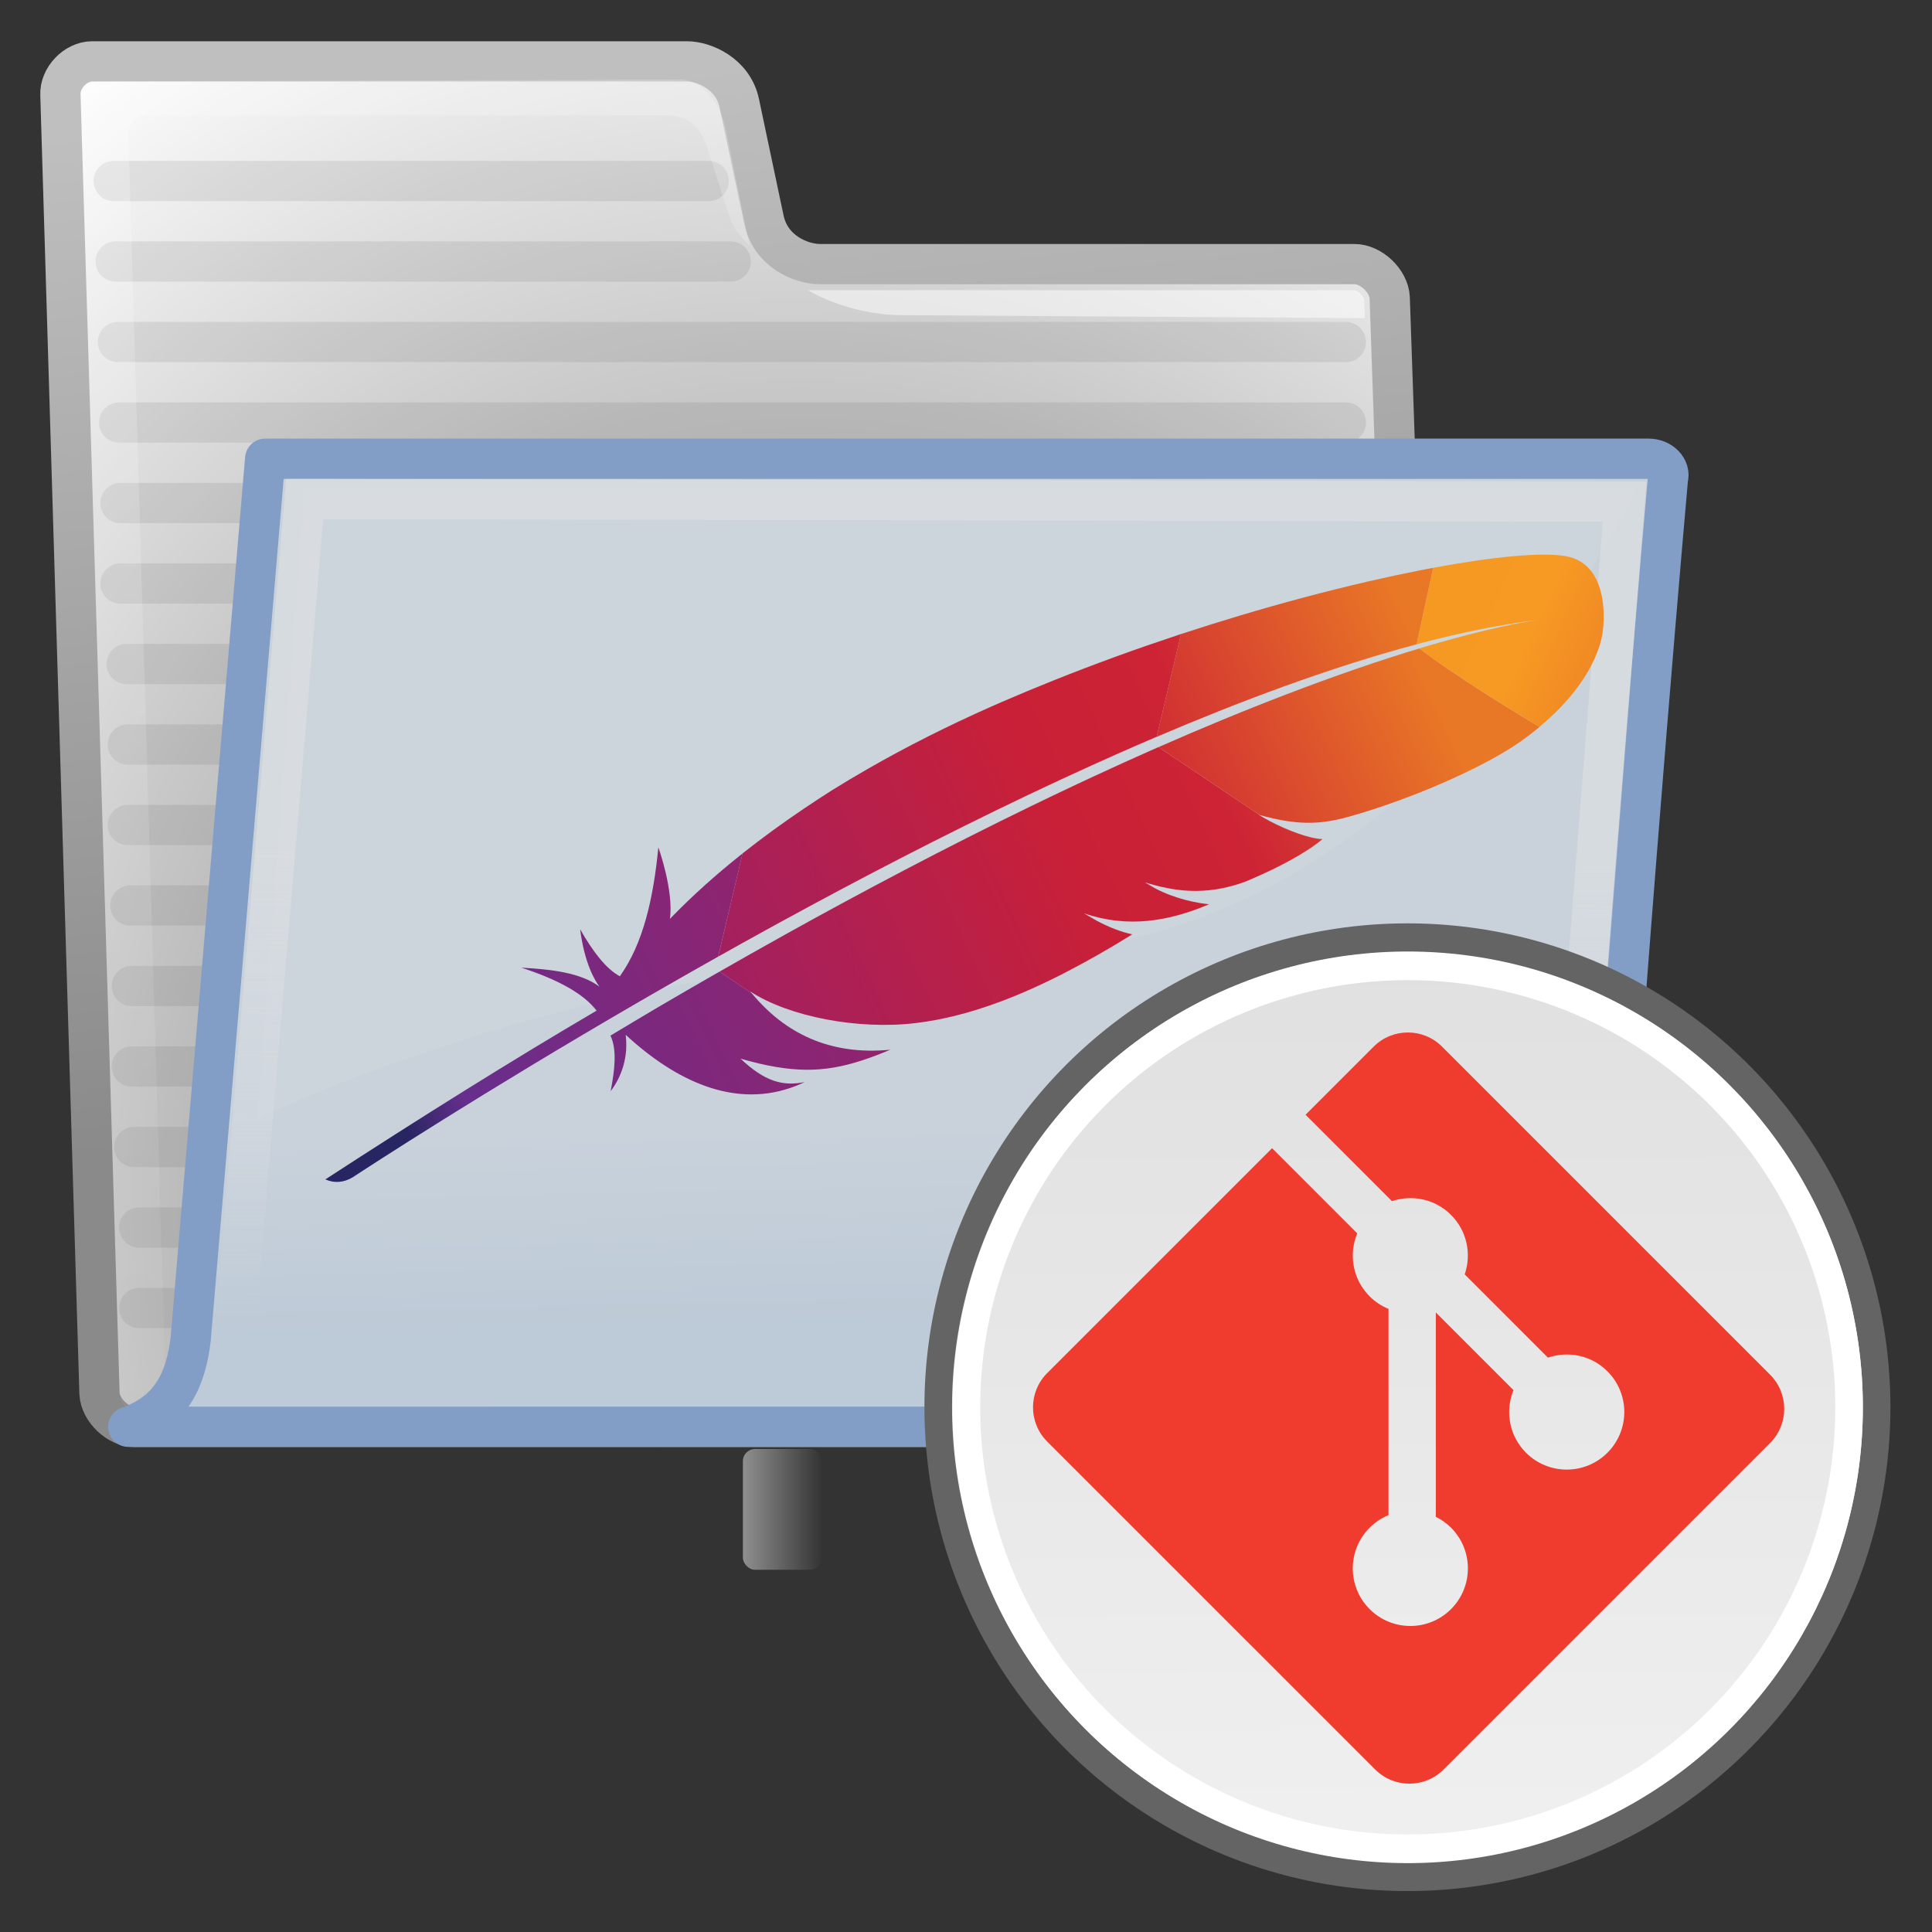 <?xml version="1.0" encoding="UTF-8" standalone="no"?>
<svg
   xmlns:dc="http://purl.org/dc/elements/1.1/"
   xmlns:cc="http://creativecommons.org/ns#"
   xmlns:rdf="http://www.w3.org/1999/02/22-rdf-syntax-ns#"
   xmlns:svg="http://www.w3.org/2000/svg"
   xmlns="http://www.w3.org/2000/svg"
   xmlns:xlink="http://www.w3.org/1999/xlink"
   xmlns:sodipodi="http://sodipodi.sourceforge.net/DTD/sodipodi-0.dtd"
   xmlns:inkscape="http://www.inkscape.org/namespaces/inkscape"
   height="48"
   width="48"
   xml:space="preserve"
   enable-background="new 0 0 2392.5 4226.6"
   viewBox="0 0 48 48"
   y="0px"
   x="0px"
   id="Feather"
   version="1.1"
   inkscape:version="0.91 r13725"
   sodipodi:docname="asf-git-folder.svg"
   inkscape:export-filename="/Users/stephenc/Desktop/feather1.png"
   inkscape:export-xdpi="90"
   inkscape:export-ydpi="90"><rect x="0" y="0" width="48" height="48" fill="#333333" stroke="none"/><sodipodi:namedview
     pagecolor="#ffffff"
     bordercolor="#666666"
     borderopacity="1"
     objecttolerance="10"
     gridtolerance="10"
     guidetolerance="10"
     inkscape:pageopacity="0"
     inkscape:pageshadow="2"
     inkscape:window-width="1384"
     inkscape:window-height="961"
     id="namedview4536"
     showgrid="false"
     inkscape:zoom="4.9166667"
     inkscape:cx="24"
     inkscape:cy="24"
     inkscape:window-x="179"
     inkscape:window-y="162"
     inkscape:window-maximized="0"
     inkscape:current-layer="Feather" /><defs
     id="defs5884"><linearGradient
       id="linearGradient5021"><stop
         id="stop5023"
         offset="0"
         style="stop-color:#e0e0e0;stop-opacity:1;" /><stop
         id="stop5025"
         offset="1"
         style="stop-color:#f0f0f0;stop-opacity:1;" /></linearGradient><inkscape:perspective
       id="perspective99"
       inkscape:persp3d-origin="24 : 16 : 1"
       inkscape:vp_z="48 : 24 : 1"
       inkscape:vp_y="0 : 1000 : 0"
       inkscape:vp_x="0 : 24 : 1"
       sodipodi:type="inkscape:persp3d" /><linearGradient
       id="linearGradient158"><stop
         style="stop-color:#686868;stop-opacity:0;"
         offset="0"
         id="stop159" /><stop
         style="stop-color:#686868;stop-opacity:1;"
         offset="0.238"
         id="stop162" /><stop
         style="stop-color:#686868;stop-opacity:1;"
         offset="0.781"
         id="stop163" /><stop
         style="stop-color:#686868;stop-opacity:0;"
         offset="1"
         id="stop160" /></linearGradient><linearGradient
       y2="117.827"
       x2="15.343"
       y1="117.827"
       x1="1.642"
       gradientTransform="matrix(2.74,0,0,0.365,3.457,-0.477)"
       gradientUnits="userSpaceOnUse"
       id="linearGradient1447"
       xlink:href="#linearGradient158"
       inkscape:collect="always" /><linearGradient
       y2="372.578"
       x2="5.086"
       y1="372.578"
       x1="0.612"
       gradientTransform="matrix(8.169,0,0,0.221,3.457,-37.868)"
       gradientUnits="userSpaceOnUse"
       id="linearGradient1445"
       xlink:href="#linearGradient272"
       inkscape:collect="always" /><linearGradient
       id="linearGradient272"><stop
         style="stop-color:#474747;stop-opacity:0;"
         offset="0"
         id="stop273" /><stop
         style="stop-color:#474747;stop-opacity:1;"
         offset="0.1"
         id="stop275" /><stop
         style="stop-color:#474747;stop-opacity:1;"
         offset="0.9"
         id="stop276" /><stop
         style="stop-color:#474747;stop-opacity:0;"
         offset="1"
         id="stop274" /></linearGradient><linearGradient
       y2="372.578"
       x2="5.086"
       y1="372.578"
       x1="0.612"
       gradientTransform="matrix(8.169,0,0,0.229,3.457,-36.568)"
       gradientUnits="userSpaceOnUse"
       id="linearGradient1443"
       xlink:href="#linearGradient272"
       inkscape:collect="always" /><linearGradient
       id="linearGradient178"><stop
         style="stop-color:#ffffff;stop-opacity:0;"
         offset="0"
         id="stop179" /><stop
         style="stop-color:#ffffff;stop-opacity:0.707;"
         offset="0.108"
         id="stop180" /><stop
         style="stop-color:#ffffff;stop-opacity:0.707;"
         offset="0.921"
         id="stop181" /><stop
         style="stop-color:#ffffff;stop-opacity:0;"
         offset="1"
         id="stop182" /></linearGradient><linearGradient
       id="linearGradient204"><stop
         style="stop-color:#7a7a7a;stop-opacity:1;"
         offset="0"
         id="stop205" /><stop
         style="stop-color:#c5c5c5;stop-opacity:1;"
         offset="0.198"
         id="stop207" /><stop
         style="stop-color:#626262;stop-opacity:1;"
         offset="0.599"
         id="stop208" /><stop
         style="stop-color:#888888;stop-opacity:1;"
         offset="1"
         id="stop206" /></linearGradient><linearGradient
       inkscape:collect="always"
       xlink:href="#linearGradient204"
       id="linearGradient203"
       gradientTransform="matrix(0.984,0,0,1.016,3.457,0.523)"
       x1="23.1"
       y1="38.297"
       x2="23.1"
       y2="43.915"
       gradientUnits="userSpaceOnUse" /><linearGradient
       id="linearGradient218"><stop
         style="stop-color:#ffffff;stop-opacity:0.449;"
         offset="0"
         id="stop219" /><stop
         style="stop-color:#ffffff;stop-opacity:0;"
         offset="1"
         id="stop222" /></linearGradient><linearGradient
       id="linearGradient264"><stop
         style="stop-color:#000000;stop-opacity:0.503;"
         offset="0"
         id="stop265" /><stop
         style="stop-color:#000000;stop-opacity:0;"
         offset="1"
         id="stop266" /></linearGradient><linearGradient
       y2="31.49"
       x2="28.784"
       y1="29.943"
       x1="28.633"
       gradientTransform="matrix(0.811,0,0,1.233,3.457,-0.852)"
       gradientUnits="userSpaceOnUse"
       id="linearGradient1437"
       xlink:href="#linearGradient264"
       inkscape:collect="always" /><linearGradient
       id="linearGradient9766"><stop
         id="stop9768"
         offset="0"
         style="stop-color:#6194cb;stop-opacity:1;" /><stop
         id="stop9770"
         offset="1"
         style="stop-color:#729fcf;stop-opacity:1;" /></linearGradient><linearGradient
       id="linearGradient3096"><stop
         style="stop-color:#424242;stop-opacity:1;"
         offset="0"
         id="stop3098" /><stop
         style="stop-color:#777777;stop-opacity:1;"
         offset="1"
         id="stop3100" /></linearGradient><linearGradient
       id="linearGradient1789"><stop
         id="stop1790"
         offset="0"
         style="stop-color:#202020;stop-opacity:1;" /><stop
         id="stop1791"
         offset="1"
         style="stop-color:#b9b9b9;stop-opacity:1;" /></linearGradient><radialGradient
       r="30.905"
       fy="37.518"
       fx="20.706"
       cy="37.518"
       cx="20.706"
       gradientTransform="matrix(1.055,-0.027,0.178,1.191,0.378,-11.168)"
       gradientUnits="userSpaceOnUse"
       id="radialGradient238"
       xlink:href="#linearGradient1789"
       inkscape:collect="always" /><linearGradient
       id="linearGradient3983"><stop
         id="stop3984"
         offset="0"
         style="stop-color:#ffffff;stop-opacity:0.876;" /><stop
         id="stop3985"
         offset="1"
         style="stop-color:#fffffe;stop-opacity:0;" /></linearGradient><linearGradient
       y2="66.834"
       x2="9.898"
       y1="13.773"
       x1="6.23"
       gradientTransform="matrix(1.517,0,0,0.709,3.07,-5.361)"
       gradientUnits="userSpaceOnUse"
       id="linearGradient491"
       xlink:href="#linearGradient3983"
       inkscape:collect="always" /><linearGradient
       inkscape:collect="always"
       xlink:href="#linearGradient218"
       id="linearGradient322"
       gradientTransform="matrix(1.317,0,0,0.816,3.07,-5.361)"
       x1="13.036"
       y1="32.567"
       x2="12.854"
       y2="46.689"
       gradientUnits="userSpaceOnUse" /><linearGradient
       gradientTransform="translate(3.95,-4.043)"
       inkscape:collect="always"
       xlink:href="#linearGradient3096"
       id="linearGradient3104"
       x1="18.113"
       y1="31.368"
       x2="15.515"
       y2="6.18"
       gradientUnits="userSpaceOnUse" /><linearGradient
       gradientTransform="translate(3.95,-4.043)"
       gradientUnits="userSpaceOnUse"
       y2="32.05"
       x2="22.065"
       y1="36.988"
       x1="22.176"
       id="linearGradient9772"
       xlink:href="#linearGradient9766"
       inkscape:collect="always" /><radialGradient
       gradientUnits="userSpaceOnUse"
       gradientTransform="matrix(1,0,0,0.242,0,31.506)"
       r="19.136"
       fy="41.592"
       fx="24.351"
       cy="41.592"
       cx="24.351"
       id="radialGradient9812"
       xlink:href="#linearGradient264"
       inkscape:collect="always" /><linearGradient
       y2="117.827"
       x2="15.343"
       y1="117.827"
       x1="1.642"
       gradientTransform="matrix(2.74,0,0,9.123567e-2,0.457,32.75)"
       gradientUnits="userSpaceOnUse"
       id="linearGradient2618"
       xlink:href="#linearGradient178"
       inkscape:collect="always" /><inkscape:perspective
       sodipodi:type="inkscape:persp3d"
       inkscape:vp_x="0 : 24 : 1"
       inkscape:vp_y="0 : 1000 : 0"
       inkscape:vp_z="48 : 24 : 1"
       inkscape:persp3d-origin="24 : 16 : 1"
       id="perspective17" /><linearGradient
       y2="117.827"
       x2="15.343"
       y1="117.827"
       x1="1.642"
       gradientTransform="matrix(2.74,0,0,0.365,3.457,-0.477)"
       gradientUnits="userSpaceOnUse"
       id="linearGradient1447-49"
       xlink:href="#linearGradient158-468"
       inkscape:collect="always" /><linearGradient
       id="linearGradient158-468"><stop
         style="stop-color:#747474;stop-opacity:0;"
         offset="0"
         id="stop3169" /><stop
         style="stop-color:#747474;stop-opacity:1;"
         offset="0.238"
         id="stop3171" /><stop
         style="stop-color:#747474;stop-opacity:1;"
         offset="0.781"
         id="stop3173" /><stop
         style="stop-color:#747474;stop-opacity:0;"
         offset="1"
         id="stop3175" /></linearGradient><linearGradient
       y2="372.578"
       x2="5.086"
       y1="372.578"
       x1="0.612"
       gradientTransform="matrix(8.169,0,0,0.221,3.457,-37.868)"
       gradientUnits="userSpaceOnUse"
       id="linearGradient1445-446"
       xlink:href="#linearGradient272-725"
       inkscape:collect="always" /><linearGradient
       id="linearGradient272-725"><stop
         style="stop-color:#535353;stop-opacity:0;"
         offset="0"
         id="stop3179" /><stop
         style="stop-color:#535353;stop-opacity:1;"
         offset="0.1"
         id="stop3181" /><stop
         style="stop-color:#535353;stop-opacity:1;"
         offset="0.9"
         id="stop3183" /><stop
         style="stop-color:#535353;stop-opacity:0;"
         offset="1"
         id="stop3185" /></linearGradient><linearGradient
       y2="372.578"
       x2="5.086"
       y1="372.578"
       x1="0.612"
       gradientTransform="matrix(8.169,0,0,0.229,3.457,-36.568)"
       gradientUnits="userSpaceOnUse"
       id="linearGradient1443-366"
       xlink:href="#linearGradient272-725"
       inkscape:collect="always" /><linearGradient
       inkscape:collect="always"
       xlink:href="#linearGradient204-97"
       id="linearGradient203-645"
       gradientTransform="matrix(0.984,0,0,1.016,3.457,0.523)"
       x1="23.1"
       y1="38.297"
       x2="23.1"
       y2="43.915"
       gradientUnits="userSpaceOnUse" /><linearGradient
       id="linearGradient204-97"><stop
         style="stop-color:#868686;stop-opacity:1;"
         offset="0"
         id="stop3209" /><stop
         style="stop-color:#d1d1d1;stop-opacity:1;"
         offset="0.198"
         id="stop3211" /><stop
         style="stop-color:#6e6e6e;stop-opacity:1;"
         offset="0.599"
         id="stop3213" /><stop
         style="stop-color:#949494;stop-opacity:1;"
         offset="1"
         id="stop3215" /></linearGradient><linearGradient
       y2="31.49"
       x2="28.784"
       y1="29.943"
       x1="28.633"
       gradientTransform="matrix(0.811,0,0,1.233,3.457,-0.852)"
       gradientUnits="userSpaceOnUse"
       id="linearGradient1437-883"
       xlink:href="#linearGradient264-868"
       inkscape:collect="always" /><linearGradient
       id="linearGradient264-868"><stop
         style="stop-color:#0c0c0c;stop-opacity:0.503;"
         offset="0"
         id="stop3225" /><stop
         style="stop-color:#0c0c0c;stop-opacity:0;"
         offset="1"
         id="stop3227" /></linearGradient><radialGradient
       r="30.905"
       fy="37.518"
       fx="20.706"
       cy="37.518"
       cx="20.706"
       gradientTransform="matrix(1.055,-0.027,0.178,1.191,0.378,-11.168)"
       gradientUnits="userSpaceOnUse"
       id="radialGradient238-404"
       xlink:href="#linearGradient1789-724"
       inkscape:collect="always" /><linearGradient
       id="linearGradient1789-724"><stop
         id="stop3231"
         offset="0"
         style="stop-color:#2c2c2c;stop-opacity:1;" /><stop
         id="stop3233"
         offset="1"
         style="stop-color:#c5c5c5;stop-opacity:1;" /></linearGradient><linearGradient
       gradientTransform="translate(3.95,-4.043)"
       inkscape:collect="always"
       xlink:href="#linearGradient3096-614"
       id="linearGradient3104-355"
       x1="18.113"
       y1="31.368"
       x2="15.515"
       y2="6.18"
       gradientUnits="userSpaceOnUse" /><linearGradient
       id="linearGradient3096-614"><stop
         style="stop-color:#4e4e4e;stop-opacity:1;"
         offset="0"
         id="stop3237" /><stop
         style="stop-color:#838383;stop-opacity:1;"
         offset="1"
         id="stop3239" /></linearGradient><radialGradient
       gradientUnits="userSpaceOnUse"
       gradientTransform="matrix(1,0,0,0.242,0,31.506)"
       r="19.136"
       fy="41.592"
       fx="24.351"
       cy="41.592"
       cx="24.351"
       id="radialGradient9812-705"
       xlink:href="#linearGradient264-868"
       inkscape:collect="always" /><linearGradient
       gradientTransform="translate(3.95,-4.043)"
       gradientUnits="userSpaceOnUse"
       y2="32.05"
       x2="22.065"
       y1="36.988"
       x1="22.176"
       id="linearGradient9772-264"
       xlink:href="#linearGradient9766-548"
       inkscape:collect="always" /><linearGradient
       id="linearGradient9766-548"><stop
         id="stop3255"
         offset="0"
         style="stop-color:#74a0d1;stop-opacity:1;" /><stop
         id="stop3257"
         offset="1"
         style="stop-color:#85abd5;stop-opacity:1;" /></linearGradient><linearGradient
       y2="117.827"
       x2="15.343"
       y1="117.827"
       x1="1.642"
       gradientTransform="matrix(2.74,0,0,0.365,3.457,-0.477)"
       gradientUnits="userSpaceOnUse"
       id="linearGradient1447-49-835"
       xlink:href="#linearGradient158-468-490"
       inkscape:collect="always" /><linearGradient
       id="linearGradient158-468-490"><stop
         style="stop-color:#808080;stop-opacity:0;"
         offset="0"
         id="stop3620" /><stop
         style="stop-color:#808080;stop-opacity:1;"
         offset="0.238"
         id="stop3622" /><stop
         style="stop-color:#808080;stop-opacity:1;"
         offset="0.781"
         id="stop3624" /><stop
         style="stop-color:#808080;stop-opacity:0;"
         offset="1"
         id="stop3626" /></linearGradient><linearGradient
       y2="372.578"
       x2="5.086"
       y1="372.578"
       x1="0.612"
       gradientTransform="matrix(8.169,0,0,0.221,3.457,-37.868)"
       gradientUnits="userSpaceOnUse"
       id="linearGradient1445-446-880"
       xlink:href="#linearGradient272-725-544"
       inkscape:collect="always" /><linearGradient
       id="linearGradient272-725-544"><stop
         style="stop-color:#5f5f5f;stop-opacity:0;"
         offset="0"
         id="stop3630" /><stop
         style="stop-color:#5f5f5f;stop-opacity:1;"
         offset="0.1"
         id="stop3632" /><stop
         style="stop-color:#5f5f5f;stop-opacity:1;"
         offset="0.9"
         id="stop3634" /><stop
         style="stop-color:#5f5f5f;stop-opacity:0;"
         offset="1"
         id="stop3636" /></linearGradient><linearGradient
       y2="372.578"
       x2="5.086"
       y1="372.578"
       x1="0.612"
       gradientTransform="matrix(8.169,0,0,0.229,3.457,-36.568)"
       gradientUnits="userSpaceOnUse"
       id="linearGradient1443-366-107"
       xlink:href="#linearGradient272-725-544"
       inkscape:collect="always" /><linearGradient
       inkscape:collect="always"
       xlink:href="#linearGradient204-97-214"
       id="linearGradient203-645-240"
       gradientTransform="matrix(0.984,0,0,1.016,3.457,0.523)"
       x1="23.1"
       y1="38.297"
       x2="23.1"
       y2="43.915"
       gradientUnits="userSpaceOnUse" /><linearGradient
       id="linearGradient204-97-214"><stop
         style="stop-color:#929292;stop-opacity:1;"
         offset="0"
         id="stop3660" /><stop
         style="stop-color:#dddddd;stop-opacity:1;"
         offset="0.198"
         id="stop3662" /><stop
         style="stop-color:#7a7a7a;stop-opacity:1;"
         offset="0.599"
         id="stop3664" /><stop
         style="stop-color:#a0a0a0;stop-opacity:1;"
         offset="1"
         id="stop3666" /></linearGradient><linearGradient
       y2="31.49"
       x2="28.784"
       y1="29.943"
       x1="28.633"
       gradientTransform="matrix(0.811,0,0,1.233,3.457,-0.852)"
       gradientUnits="userSpaceOnUse"
       id="linearGradient1437-883-485"
       xlink:href="#linearGradient264-868-803"
       inkscape:collect="always" /><linearGradient
       id="linearGradient264-868-803"><stop
         style="stop-color:#181818;stop-opacity:0.503;"
         offset="0"
         id="stop3676" /><stop
         style="stop-color:#181818;stop-opacity:0;"
         offset="1"
         id="stop3678" /></linearGradient><radialGradient
       r="30.905"
       fy="37.518"
       fx="20.706"
       cy="37.518"
       cx="20.706"
       gradientTransform="matrix(1.055,-0.027,0.178,1.191,0.378,-11.168)"
       gradientUnits="userSpaceOnUse"
       id="radialGradient238-404-691"
       xlink:href="#linearGradient1789-724-959"
       inkscape:collect="always" /><linearGradient
       id="linearGradient1789-724-959"><stop
         id="stop3682"
         offset="0"
         style="stop-color:#383838;stop-opacity:1;" /><stop
         id="stop3684"
         offset="1"
         style="stop-color:#d1d1d1;stop-opacity:1;" /></linearGradient><linearGradient
       gradientTransform="translate(3.95,-4.043)"
       inkscape:collect="always"
       xlink:href="#linearGradient3096-614-941"
       id="linearGradient3104-355-946"
       x1="18.113"
       y1="31.368"
       x2="15.515"
       y2="6.18"
       gradientUnits="userSpaceOnUse" /><linearGradient
       id="linearGradient3096-614-941"><stop
         style="stop-color:#5a5a5a;stop-opacity:1;"
         offset="0"
         id="stop3688" /><stop
         style="stop-color:#8f8f8f;stop-opacity:1;"
         offset="1"
         id="stop3690" /></linearGradient><radialGradient
       gradientUnits="userSpaceOnUse"
       gradientTransform="matrix(1,0,0,0.242,0,31.506)"
       r="19.136"
       fy="41.592"
       fx="24.351"
       cy="41.592"
       cx="24.351"
       id="radialGradient9812-705-387"
       xlink:href="#linearGradient264-868-803"
       inkscape:collect="always" /><linearGradient
       gradientTransform="translate(3.95,-4.043)"
       gradientUnits="userSpaceOnUse"
       y2="32.05"
       x2="22.065"
       y1="36.988"
       x1="22.176"
       id="linearGradient9772-264-638"
       xlink:href="#linearGradient9766-548-8"
       inkscape:collect="always" /><linearGradient
       id="linearGradient9766-548-8"><stop
         id="stop3706"
         offset="0"
         style="stop-color:#87add7;stop-opacity:1;" /><stop
         id="stop3708"
         offset="1"
         style="stop-color:#97b8db;stop-opacity:1;" /></linearGradient><linearGradient
       y2="117.827"
       x2="15.343"
       y1="117.827"
       x1="1.642"
       gradientTransform="matrix(2.74,0,0,0.365,3.457,-0.477)"
       gradientUnits="userSpaceOnUse"
       id="linearGradient1447-49-835-640"
       xlink:href="#linearGradient158-468-490-911"
       inkscape:collect="always" /><linearGradient
       id="linearGradient158-468-490-911"><stop
         style="stop-color:#8c8c8c;stop-opacity:0;"
         offset="0"
         id="stop4194" /><stop
         style="stop-color:#8c8c8c;stop-opacity:1;"
         offset="0.238"
         id="stop4196" /><stop
         style="stop-color:#8c8c8c;stop-opacity:1;"
         offset="0.781"
         id="stop4198" /><stop
         style="stop-color:#8c8c8c;stop-opacity:0;"
         offset="1"
         id="stop4200" /></linearGradient><linearGradient
       y2="372.578"
       x2="5.086"
       y1="372.578"
       x1="0.612"
       gradientTransform="matrix(8.169,0,0,0.221,3.457,-37.868)"
       gradientUnits="userSpaceOnUse"
       id="linearGradient1445-446-880-813"
       xlink:href="#linearGradient272-725-544-651"
       inkscape:collect="always" /><linearGradient
       id="linearGradient272-725-544-651"><stop
         style="stop-color:#6b6b6b;stop-opacity:0;"
         offset="0"
         id="stop4204" /><stop
         style="stop-color:#6b6b6b;stop-opacity:1;"
         offset="0.1"
         id="stop4206" /><stop
         style="stop-color:#6b6b6b;stop-opacity:1;"
         offset="0.9"
         id="stop4208" /><stop
         style="stop-color:#6b6b6b;stop-opacity:0;"
         offset="1"
         id="stop4210" /></linearGradient><linearGradient
       y2="372.578"
       x2="5.086"
       y1="372.578"
       x1="0.612"
       gradientTransform="matrix(8.169,0,0,0.229,3.457,-36.568)"
       gradientUnits="userSpaceOnUse"
       id="linearGradient1443-366-107-38"
       xlink:href="#linearGradient272-725-544-651"
       inkscape:collect="always" /><linearGradient
       inkscape:collect="always"
       xlink:href="#linearGradient204-97-214-331"
       id="linearGradient203-645-240-481"
       gradientTransform="matrix(0.984,0,0,1.016,3.457,0.523)"
       x1="23.1"
       y1="38.297"
       x2="23.1"
       y2="43.915"
       gradientUnits="userSpaceOnUse" /><linearGradient
       id="linearGradient204-97-214-331"><stop
         style="stop-color:#9e9e9e;stop-opacity:1;"
         offset="0"
         id="stop4234" /><stop
         style="stop-color:#e9e9e9;stop-opacity:1;"
         offset="0.198"
         id="stop4236" /><stop
         style="stop-color:#868686;stop-opacity:1;"
         offset="0.599"
         id="stop4238" /><stop
         style="stop-color:#acacac;stop-opacity:1;"
         offset="1"
         id="stop4240" /></linearGradient><linearGradient
       y2="31.49"
       x2="28.784"
       y1="29.943"
       x1="28.633"
       gradientTransform="matrix(0.811,0,0,1.233,3.457,-0.852)"
       gradientUnits="userSpaceOnUse"
       id="linearGradient1437-883-485-220"
       xlink:href="#linearGradient264-868-803-155"
       inkscape:collect="always" /><linearGradient
       id="linearGradient264-868-803-155"><stop
         style="stop-color:#242424;stop-opacity:0.503;"
         offset="0"
         id="stop4250" /><stop
         style="stop-color:#242424;stop-opacity:0;"
         offset="1"
         id="stop4252" /></linearGradient><radialGradient
       r="30.905"
       fy="37.518"
       fx="20.706"
       cy="37.518"
       cx="20.706"
       gradientTransform="matrix(1.055,-0.027,0.178,1.191,0.378,-11.168)"
       gradientUnits="userSpaceOnUse"
       id="radialGradient238-404-691-725"
       xlink:href="#linearGradient1789-724-959-46"
       inkscape:collect="always" /><linearGradient
       id="linearGradient1789-724-959-46"><stop
         id="stop4256"
         offset="0"
         style="stop-color:#444444;stop-opacity:1;" /><stop
         id="stop4258"
         offset="1"
         style="stop-color:#dddddd;stop-opacity:1;" /></linearGradient><linearGradient
       gradientTransform="translate(3.95,-4.043)"
       inkscape:collect="always"
       xlink:href="#linearGradient3096-614-941-407"
       id="linearGradient3104-355-946-145"
       x1="18.113"
       y1="31.368"
       x2="15.515"
       y2="6.18"
       gradientUnits="userSpaceOnUse" /><linearGradient
       id="linearGradient3096-614-941-407"><stop
         style="stop-color:#666666;stop-opacity:1;"
         offset="0"
         id="stop4262" /><stop
         style="stop-color:#9b9b9b;stop-opacity:1;"
         offset="1"
         id="stop4264" /></linearGradient><radialGradient
       gradientUnits="userSpaceOnUse"
       gradientTransform="matrix(1,0,0,0.242,0,31.506)"
       r="19.136"
       fy="41.592"
       fx="24.351"
       cy="41.592"
       cx="24.351"
       id="radialGradient9812-705-387-460"
       xlink:href="#linearGradient264-868-803-155"
       inkscape:collect="always" /><linearGradient
       gradientTransform="translate(3.95,-4.043)"
       gradientUnits="userSpaceOnUse"
       y2="32.05"
       x2="22.065"
       y1="36.988"
       x1="22.176"
       id="linearGradient9772-264-638-820"
       xlink:href="#linearGradient9766-548-8-682"
       inkscape:collect="always" /><linearGradient
       id="linearGradient9766-548-8-682"><stop
         id="stop4280"
         offset="0"
         style="stop-color:#9abadd;stop-opacity:1;" /><stop
         id="stop4282"
         offset="1"
         style="stop-color:#a9c4e1;stop-opacity:1;" /></linearGradient><linearGradient
       y2="117.827"
       x2="15.343"
       y1="117.827"
       x1="1.642"
       gradientTransform="matrix(2.74,0,0,0.365,3.457,-0.477)"
       gradientUnits="userSpaceOnUse"
       id="linearGradient1447-49-835-640-210"
       xlink:href="#linearGradient158-468-490-911-797"
       inkscape:collect="always" /><linearGradient
       id="linearGradient158-468-490-911-797"><stop
         style="stop-color:#989898;stop-opacity:0;"
         offset="0"
         id="stop4892" /><stop
         style="stop-color:#989898;stop-opacity:1;"
         offset="0.238"
         id="stop4894" /><stop
         style="stop-color:#989898;stop-opacity:1;"
         offset="0.781"
         id="stop4896" /><stop
         style="stop-color:#989898;stop-opacity:0;"
         offset="1"
         id="stop4898" /></linearGradient><linearGradient
       y2="372.578"
       x2="5.086"
       y1="372.578"
       x1="0.612"
       gradientTransform="matrix(8.169,0,0,0.221,3.457,-37.868)"
       gradientUnits="userSpaceOnUse"
       id="linearGradient1445-446-880-813-283"
       xlink:href="#linearGradient272-725-544-651-636"
       inkscape:collect="always" /><linearGradient
       id="linearGradient272-725-544-651-636"><stop
         style="stop-color:#777777;stop-opacity:0;"
         offset="0"
         id="stop4902" /><stop
         style="stop-color:#777777;stop-opacity:1;"
         offset="0.1"
         id="stop4904" /><stop
         style="stop-color:#777777;stop-opacity:1;"
         offset="0.9"
         id="stop4906" /><stop
         style="stop-color:#777777;stop-opacity:0;"
         offset="1"
         id="stop4908" /></linearGradient><linearGradient
       y2="372.578"
       x2="5.086"
       y1="372.578"
       x1="0.612"
       gradientTransform="matrix(8.169,0,0,0.229,3.457,-36.568)"
       gradientUnits="userSpaceOnUse"
       id="linearGradient1443-366-107-38-436"
       xlink:href="#linearGradient272-725-544-651-636"
       inkscape:collect="always" /><linearGradient
       inkscape:collect="always"
       xlink:href="#linearGradient204-97-214-331-193"
       id="linearGradient203-645-240-481-887"
       gradientTransform="matrix(0.984,0,0,1.016,3.457,0.523)"
       x1="23.1"
       y1="38.297"
       x2="23.1"
       y2="43.915"
       gradientUnits="userSpaceOnUse" /><linearGradient
       id="linearGradient204-97-214-331-193"><stop
         style="stop-color:#aaaaaa;stop-opacity:1;"
         offset="0"
         id="stop4932" /><stop
         style="stop-color:#f5f5f5;stop-opacity:1;"
         offset="0.198"
         id="stop4934" /><stop
         style="stop-color:#929292;stop-opacity:1;"
         offset="0.599"
         id="stop4936" /><stop
         style="stop-color:#b8b8b8;stop-opacity:1;"
         offset="1"
         id="stop4938" /></linearGradient><linearGradient
       y2="31.49"
       x2="28.784"
       y1="29.943"
       x1="28.633"
       gradientTransform="matrix(0.811,0,0,1.233,3.457,-0.852)"
       gradientUnits="userSpaceOnUse"
       id="linearGradient1437-883-485-220-843"
       xlink:href="#linearGradient264-868-803-155-357"
       inkscape:collect="always" /><linearGradient
       id="linearGradient264-868-803-155-357"><stop
         style="stop-color:#303030;stop-opacity:0.503;"
         offset="0"
         id="stop4948" /><stop
         style="stop-color:#303030;stop-opacity:0;"
         offset="1"
         id="stop4950" /></linearGradient><radialGradient
       r="30.905"
       fy="37.518"
       fx="20.706"
       cy="37.518"
       cx="20.706"
       gradientTransform="matrix(1.055,-0.027,0.178,1.191,0.378,-11.168)"
       gradientUnits="userSpaceOnUse"
       id="radialGradient238-404-691-725-144"
       xlink:href="#linearGradient1789-724-959-46-126"
       inkscape:collect="always" /><linearGradient
       id="linearGradient1789-724-959-46-126"><stop
         id="stop4954"
         offset="0"
         style="stop-color:#505050;stop-opacity:1;" /><stop
         id="stop4956"
         offset="1"
         style="stop-color:#e9e9e9;stop-opacity:1;" /></linearGradient><linearGradient
       gradientTransform="translate(3.95,-4.043)"
       inkscape:collect="always"
       xlink:href="#linearGradient3096-614-941-407-530"
       id="linearGradient3104-355-946-145-664"
       x1="18.113"
       y1="31.368"
       x2="15.515"
       y2="6.18"
       gradientUnits="userSpaceOnUse" /><linearGradient
       id="linearGradient3096-614-941-407-530"><stop
         style="stop-color:#727272;stop-opacity:1;"
         offset="0"
         id="stop4960" /><stop
         style="stop-color:#a7a7a7;stop-opacity:1;"
         offset="1"
         id="stop4962" /></linearGradient><radialGradient
       gradientUnits="userSpaceOnUse"
       gradientTransform="matrix(1,0,0,0.242,0,31.506)"
       r="19.136"
       fy="41.592"
       fx="24.351"
       cy="41.592"
       cx="24.351"
       id="radialGradient9812-705-387-460-509"
       xlink:href="#linearGradient264-868-803-155-357"
       inkscape:collect="always" /><linearGradient
       gradientTransform="translate(3.95,-4.043)"
       gradientUnits="userSpaceOnUse"
       y2="32.05"
       x2="22.065"
       y1="36.988"
       x1="22.176"
       id="linearGradient9772-264-638-820-357"
       xlink:href="#linearGradient9766-548-8-682-846"
       inkscape:collect="always" /><linearGradient
       id="linearGradient9766-548-8-682-846"><stop
         id="stop4978"
         offset="0"
         style="stop-color:#adc7e3;stop-opacity:1;" /><stop
         id="stop4980"
         offset="1"
         style="stop-color:#bbd0e7;stop-opacity:1;" /></linearGradient><linearGradient
       y2="117.827"
       x2="15.343"
       y1="117.827"
       x1="1.642"
       gradientTransform="matrix(2.74,0,0,0.365,3.457,-0.477)"
       gradientUnits="userSpaceOnUse"
       id="linearGradient1447-49-835-640-210-864"
       xlink:href="#linearGradient158-468-490-911-797-406"
       inkscape:collect="always" /><linearGradient
       id="linearGradient158-468-490-911-797-406"><stop
         style="stop-color:#a4a4a4;stop-opacity:0;"
         offset="0"
         id="stop7502" /><stop
         style="stop-color:#a4a4a4;stop-opacity:1;"
         offset="0.238"
         id="stop7504" /><stop
         style="stop-color:#a4a4a4;stop-opacity:1;"
         offset="0.781"
         id="stop7506" /><stop
         style="stop-color:#a4a4a4;stop-opacity:0;"
         offset="1"
         id="stop7508" /></linearGradient><linearGradient
       y2="372.578"
       x2="5.086"
       y1="372.578"
       x1="0.612"
       gradientTransform="matrix(8.169,0,0,0.221,3.457,-37.868)"
       gradientUnits="userSpaceOnUse"
       id="linearGradient1445-446-880-813-283-748"
       xlink:href="#linearGradient272-725-544-651-636-524"
       inkscape:collect="always" /><linearGradient
       id="linearGradient272-725-544-651-636-524"><stop
         style="stop-color:#838383;stop-opacity:0;"
         offset="0"
         id="stop7512" /><stop
         style="stop-color:#838383;stop-opacity:1;"
         offset="0.1"
         id="stop7514" /><stop
         style="stop-color:#838383;stop-opacity:1;"
         offset="0.9"
         id="stop7516" /><stop
         style="stop-color:#838383;stop-opacity:0;"
         offset="1"
         id="stop7518" /></linearGradient><linearGradient
       y2="372.578"
       x2="5.086"
       y1="372.578"
       x1="0.612"
       gradientTransform="matrix(8.169,0,0,0.229,3.457,-36.568)"
       gradientUnits="userSpaceOnUse"
       id="linearGradient1443-366-107-38-436-763"
       xlink:href="#linearGradient272-725-544-651-636-524"
       inkscape:collect="always" /><linearGradient
       inkscape:collect="always"
       xlink:href="#linearGradient204-97-214-331-193-722"
       id="linearGradient203-645-240-481-887-674"
       gradientTransform="matrix(0.984,0,0,1.016,3.457,0.523)"
       x1="23.1"
       y1="38.297"
       x2="23.1"
       y2="43.915"
       gradientUnits="userSpaceOnUse" /><linearGradient
       id="linearGradient204-97-214-331-193-722"><stop
         style="stop-color:#b6b6b6;stop-opacity:1;"
         offset="0"
         id="stop7542" /><stop
         style="stop-color:#ffffff;stop-opacity:1;"
         offset="0.198"
         id="stop7544" /><stop
         style="stop-color:#9e9e9e;stop-opacity:1;"
         offset="0.599"
         id="stop7546" /><stop
         style="stop-color:#c4c4c4;stop-opacity:1;"
         offset="1"
         id="stop7548" /></linearGradient><linearGradient
       y2="31.49"
       x2="28.784"
       y1="29.943"
       x1="28.633"
       gradientTransform="matrix(0.811,0,0,1.233,3.457,-0.852)"
       gradientUnits="userSpaceOnUse"
       id="linearGradient1437-883-485-220-843-61"
       xlink:href="#linearGradient264-868-803-155-357-485"
       inkscape:collect="always" /><linearGradient
       id="linearGradient264-868-803-155-357-485"><stop
         style="stop-color:#3c3c3c;stop-opacity:0.503;"
         offset="0"
         id="stop7558" /><stop
         style="stop-color:#3c3c3c;stop-opacity:0;"
         offset="1"
         id="stop7560" /></linearGradient><radialGradient
       r="30.905"
       fy="37.518"
       fx="20.706"
       cy="37.518"
       cx="20.706"
       gradientTransform="matrix(1.055,-0.027,0.178,1.191,0.378,-11.168)"
       gradientUnits="userSpaceOnUse"
       id="radialGradient238-404-691-725-144-575"
       xlink:href="#linearGradient1789-724-959-46-126-74"
       inkscape:collect="always" /><linearGradient
       id="linearGradient1789-724-959-46-126-74"><stop
         id="stop7564"
         offset="0"
         style="stop-color:#5c5c5c;stop-opacity:1;" /><stop
         id="stop7566"
         offset="1"
         style="stop-color:#f5f5f5;stop-opacity:1;" /></linearGradient><linearGradient
       gradientTransform="translate(3.95,-4.043)"
       inkscape:collect="always"
       xlink:href="#linearGradient3096-614-941-407-530-604"
       id="linearGradient3104-355-946-145-664-79"
       x1="18.113"
       y1="31.368"
       x2="15.515"
       y2="6.18"
       gradientUnits="userSpaceOnUse" /><linearGradient
       id="linearGradient3096-614-941-407-530-604"><stop
         style="stop-color:#7e7e7e;stop-opacity:1;"
         offset="0"
         id="stop7570" /><stop
         style="stop-color:#b3b3b3;stop-opacity:1;"
         offset="1"
         id="stop7572" /></linearGradient><radialGradient
       gradientUnits="userSpaceOnUse"
       gradientTransform="matrix(1,0,0,0.242,0,31.506)"
       r="19.136"
       fy="41.592"
       fx="24.351"
       cy="41.592"
       cx="24.351"
       id="radialGradient9812-705-387-460-509-823"
       xlink:href="#linearGradient264-868-803-155-357-485"
       inkscape:collect="always" /><linearGradient
       gradientTransform="translate(3.95,-4.043)"
       gradientUnits="userSpaceOnUse"
       y2="32.05"
       x2="22.065"
       y1="36.988"
       x1="22.176"
       id="linearGradient9772-264-638-820-357-611"
       xlink:href="#linearGradient9766-548-8-682-846-108"
       inkscape:collect="always" /><linearGradient
       id="linearGradient9766-548-8-682-846-108"><stop
         id="stop7588"
         offset="0"
         style="stop-color:#c0d3e9;stop-opacity:1;" /><stop
         id="stop7590"
         offset="1"
         style="stop-color:#cddded;stop-opacity:1;" /></linearGradient><linearGradient
       id="linearGradient158-468-490-911-797-406-116"><stop
         style="stop-color:#b0b0b0;stop-opacity:0;"
         offset="0"
         id="stop8448" /><stop
         style="stop-color:#b0b0b0;stop-opacity:1;"
         offset="0.238"
         id="stop8450" /><stop
         style="stop-color:#b0b0b0;stop-opacity:1;"
         offset="0.781"
         id="stop8452" /><stop
         style="stop-color:#b0b0b0;stop-opacity:0;"
         offset="1"
         id="stop8454" /></linearGradient><linearGradient
       id="linearGradient272-725-544-651-636-524-499"><stop
         style="stop-color:#8f8f8f;stop-opacity:0;"
         offset="0"
         id="stop8458" /><stop
         style="stop-color:#8f8f8f;stop-opacity:1;"
         offset="0.1"
         id="stop8460" /><stop
         style="stop-color:#8f8f8f;stop-opacity:1;"
         offset="0.9"
         id="stop8462" /><stop
         style="stop-color:#8f8f8f;stop-opacity:0;"
         offset="1"
         id="stop8464" /></linearGradient><linearGradient
       id="linearGradient204-97-214-331-193-722-568"><stop
         style="stop-color:#c2c2c2;stop-opacity:1;"
         offset="0"
         id="stop8488" /><stop
         style="stop-color:#ffffff;stop-opacity:1;"
         offset="0.198"
         id="stop8490" /><stop
         style="stop-color:#aaaaaa;stop-opacity:1;"
         offset="0.599"
         id="stop8492" /><stop
         style="stop-color:#d0d0d0;stop-opacity:1;"
         offset="1"
         id="stop8494" /></linearGradient><linearGradient
       id="linearGradient264-868-803-155-357-485-654"><stop
         style="stop-color:#484848;stop-opacity:0.503;"
         offset="0"
         id="stop8504" /><stop
         style="stop-color:#484848;stop-opacity:0;"
         offset="1"
         id="stop8506" /></linearGradient><linearGradient
       id="linearGradient1789-724-959-46-126-74-957"><stop
         id="stop8510"
         offset="0"
         style="stop-color:#686868;stop-opacity:1;" /><stop
         id="stop8512"
         offset="1"
         style="stop-color:#ffffff;stop-opacity:1;" /></linearGradient><linearGradient
       id="linearGradient3096-614-941-407-530-604-179"><stop
         style="stop-color:#8a8a8a;stop-opacity:1;"
         offset="0"
         id="stop8516" /><stop
         style="stop-color:#bfbfbf;stop-opacity:1;"
         offset="1"
         id="stop8518" /></linearGradient><linearGradient
       gradientTransform="translate(3.95,-4.043)"
       gradientUnits="userSpaceOnUse"
       y2="32.05"
       x2="22.065"
       y1="36.988"
       x1="22.176"
       id="linearGradient9772-264-638-820-357-611-859"
       xlink:href="#linearGradient9766-548-8-682-846-108-251"
       inkscape:collect="always" /><linearGradient
       id="linearGradient9766-548-8-682-846-108-251"><stop
         id="stop8534"
         offset="0"
         style="stop-color:#d2e0ef;stop-opacity:1;" /><stop
         id="stop8536"
         offset="1"
         style="stop-color:#dfe9f3;stop-opacity:1;" /></linearGradient><linearGradient
       id="linearGradient9766-548-8-682-846-108-251-245"><stop
         id="stop5074"
         offset="0"
         style="stop-color:#bdcad7;stop-opacity:1;" /><stop
         id="stop5076"
         offset="1"
         style="stop-color:#c9d2db;stop-opacity:1;" /></linearGradient><inkscape:perspective
       id="perspective99-6"
       inkscape:persp3d-origin="24 : 16 : 1"
       inkscape:vp_z="48 : 24 : 1"
       inkscape:vp_y="0 : 1000 : 0"
       inkscape:vp_x="0 : 24 : 1"
       sodipodi:type="inkscape:persp3d" /><linearGradient
       y2="117.827"
       x2="15.343"
       y1="117.827"
       x1="1.642"
       gradientTransform="matrix(2.74,0,0,0.365,3.457,-0.477)"
       gradientUnits="userSpaceOnUse"
       id="linearGradient6919"
       xlink:href="#linearGradient158"
       inkscape:collect="always" /><linearGradient
       y2="372.578"
       x2="5.086"
       y1="372.578"
       x1="0.612"
       gradientTransform="matrix(8.169,0,0,0.229,3.457,-36.568)"
       gradientUnits="userSpaceOnUse"
       id="linearGradient6921"
       xlink:href="#linearGradient272"
       inkscape:collect="always" /><linearGradient
       inkscape:collect="always"
       xlink:href="#linearGradient204"
       id="linearGradient6924"
       gradientTransform="matrix(0.984,0,0,1.016,3.457,0.523)"
       x1="23.1"
       y1="38.297"
       x2="23.1"
       y2="43.915"
       gradientUnits="userSpaceOnUse" /><linearGradient
       y2="22.228"
       x2="38.105"
       y1="22.228"
       x1="36.373"
       gradientTransform="matrix(1.139,0,0,1.732,-16.96,-0.977)"
       gradientUnits="userSpaceOnUse"
       id="linearGradient1439"
       xlink:href="#linearGradient218"
       inkscape:collect="always" /><linearGradient
       y2="31.49"
       x2="28.784"
       y1="29.943"
       x1="28.633"
       gradientTransform="matrix(0.811,0,0,1.233,3.457,-0.852)"
       gradientUnits="userSpaceOnUse"
       id="linearGradient6927"
       xlink:href="#linearGradient264"
       inkscape:collect="always" /><radialGradient
       r="30.905"
       fy="37.518"
       fx="20.706"
       cy="37.518"
       cx="20.706"
       gradientTransform="matrix(1.055,-0.027,0.178,1.191,0.378,-11.168)"
       gradientUnits="userSpaceOnUse"
       id="radialGradient238-9"
       xlink:href="#linearGradient1789"
       inkscape:collect="always" /><linearGradient
       y2="66.834"
       x2="9.898"
       y1="13.773"
       x1="6.23"
       gradientTransform="matrix(1.517,0,0,0.709,3.07,-5.361)"
       gradientUnits="userSpaceOnUse"
       id="linearGradient6930"
       xlink:href="#linearGradient3983"
       inkscape:collect="always" /><linearGradient
       inkscape:collect="always"
       xlink:href="#linearGradient218"
       id="linearGradient6932"
       gradientTransform="matrix(1.317,0,0,0.816,3.07,-5.361)"
       x1="13.036"
       y1="32.567"
       x2="12.854"
       y2="46.689"
       gradientUnits="userSpaceOnUse" /><linearGradient
       gradientTransform="translate(3.95,-4.043)"
       inkscape:collect="always"
       xlink:href="#linearGradient3096"
       id="linearGradient6934"
       x1="18.113"
       y1="31.368"
       x2="15.515"
       y2="6.18"
       gradientUnits="userSpaceOnUse" /><linearGradient
       gradientTransform="translate(3.95,-4.043)"
       gradientUnits="userSpaceOnUse"
       y2="32.05"
       x2="22.065"
       y1="36.988"
       x1="22.176"
       id="linearGradient6936"
       xlink:href="#linearGradient9766"
       inkscape:collect="always" /><radialGradient
       gradientUnits="userSpaceOnUse"
       gradientTransform="matrix(1,0,0,0.242,0,31.506)"
       r="19.136"
       fy="41.592"
       fx="24.351"
       cy="41.592"
       cx="24.351"
       id="radialGradient9812-3"
       xlink:href="#linearGradient264"
       inkscape:collect="always" /><linearGradient
       y2="117.827"
       x2="15.343"
       y1="117.827"
       x1="1.642"
       gradientTransform="matrix(2.74,0,0,9.123567e-2,0.457,32.75)"
       gradientUnits="userSpaceOnUse"
       id="linearGradient6939"
       xlink:href="#linearGradient178"
       inkscape:collect="always" /><inkscape:perspective
       sodipodi:type="inkscape:persp3d"
       inkscape:vp_x="0 : 24 : 1"
       inkscape:vp_y="0 : 1000 : 0"
       inkscape:vp_z="48 : 24 : 1"
       inkscape:persp3d-origin="24 : 16 : 1"
       id="perspective17-2" /><linearGradient
       gradientUnits="userSpaceOnUse"
       y2="44.503"
       x2="25.305"
       y1="3.093"
       x1="25.257"
       id="linearGradient5027"
       xlink:href="#linearGradient5021"
       inkscape:collect="always" /><linearGradient
       y2="372.578"
       x2="5.086"
       y1="372.578"
       x1="0.612"
       gradientTransform="matrix(8.169,0,0,0.229,3.457,-36.568)"
       gradientUnits="userSpaceOnUse"
       id="linearGradient6943"
       xlink:href="#linearGradient272-725"
       inkscape:collect="always" /><radialGradient
       r="30.905"
       fy="37.518"
       fx="20.706"
       cy="37.518"
       cx="20.706"
       gradientTransform="matrix(1.055,-0.027,0.178,1.191,0.378,-11.168)"
       gradientUnits="userSpaceOnUse"
       id="radialGradient238-404-0"
       xlink:href="#linearGradient1789-724"
       inkscape:collect="always" /><radialGradient
       gradientUnits="userSpaceOnUse"
       gradientTransform="matrix(1,0,0,0.242,0,31.506)"
       r="19.136"
       fy="41.592"
       fx="24.351"
       cy="41.592"
       cx="24.351"
       id="radialGradient9812-705-0"
       xlink:href="#linearGradient264-868"
       inkscape:collect="always" /><linearGradient
       y2="66.834"
       x2="9.898"
       y1="13.773"
       x1="6.23"
       gradientTransform="matrix(1.517,0,0,0.709,3.07,-5.361)"
       gradientUnits="userSpaceOnUse"
       id="linearGradient491-690"
       xlink:href="#linearGradient218"
       inkscape:collect="always" /><linearGradient
       y2="372.578"
       x2="5.086"
       y1="372.578"
       x1="0.612"
       gradientTransform="matrix(8.169,0,0,0.229,3.457,-36.568)"
       gradientUnits="userSpaceOnUse"
       id="linearGradient6948"
       xlink:href="#linearGradient272-725-544"
       inkscape:collect="always" /><radialGradient
       r="30.905"
       fy="37.518"
       fx="20.706"
       cy="37.518"
       cx="20.706"
       gradientTransform="matrix(1.055,-0.027,0.178,1.191,0.378,-11.168)"
       gradientUnits="userSpaceOnUse"
       id="radialGradient238-404-691-0"
       xlink:href="#linearGradient1789-724-959"
       inkscape:collect="always" /><radialGradient
       gradientUnits="userSpaceOnUse"
       gradientTransform="matrix(1,0,0,0.242,0,31.506)"
       r="19.136"
       fy="41.592"
       fx="24.351"
       cy="41.592"
       cx="24.351"
       id="radialGradient9812-705-387-2"
       xlink:href="#linearGradient264-868-803"
       inkscape:collect="always" /><linearGradient
       y2="372.578"
       x2="5.086"
       y1="372.578"
       x1="0.612"
       gradientTransform="matrix(8.169,0,0,0.229,3.457,-36.568)"
       gradientUnits="userSpaceOnUse"
       id="linearGradient6952"
       xlink:href="#linearGradient272-725-544-651"
       inkscape:collect="always" /><radialGradient
       r="30.905"
       fy="37.518"
       fx="20.706"
       cy="37.518"
       cx="20.706"
       gradientTransform="matrix(1.055,-0.027,0.178,1.191,0.378,-11.168)"
       gradientUnits="userSpaceOnUse"
       id="radialGradient238-404-691-725-3"
       xlink:href="#linearGradient1789-724-959-46"
       inkscape:collect="always" /><radialGradient
       gradientUnits="userSpaceOnUse"
       gradientTransform="matrix(1,0,0,0.242,0,31.506)"
       r="19.136"
       fy="41.592"
       fx="24.351"
       cy="41.592"
       cx="24.351"
       id="radialGradient9812-705-387-460-8"
       xlink:href="#linearGradient264-868-803-155"
       inkscape:collect="always" /><linearGradient
       y2="372.578"
       x2="5.086"
       y1="372.578"
       x1="0.612"
       gradientTransform="matrix(8.169,0,0,0.229,3.457,-36.568)"
       gradientUnits="userSpaceOnUse"
       id="linearGradient6956"
       xlink:href="#linearGradient272-725-544-651-636"
       inkscape:collect="always" /><radialGradient
       r="30.905"
       fy="37.518"
       fx="20.706"
       cy="37.518"
       cx="20.706"
       gradientTransform="matrix(1.055,-0.027,0.178,1.191,0.378,-11.168)"
       gradientUnits="userSpaceOnUse"
       id="radialGradient238-404-691-725-144-5"
       xlink:href="#linearGradient1789-724-959-46-126"
       inkscape:collect="always" /><radialGradient
       gradientUnits="userSpaceOnUse"
       gradientTransform="matrix(1,0,0,0.242,0,31.506)"
       r="19.136"
       fy="41.592"
       fx="24.351"
       cy="41.592"
       cx="24.351"
       id="radialGradient9812-705-387-460-509-2"
       xlink:href="#linearGradient264-868-803-155-357"
       inkscape:collect="always" /><linearGradient
       y2="372.578"
       x2="5.086"
       y1="372.578"
       x1="0.612"
       gradientTransform="matrix(8.169,0,0,0.229,3.457,-36.568)"
       gradientUnits="userSpaceOnUse"
       id="linearGradient6960"
       xlink:href="#linearGradient272-725-544-651-636-524"
       inkscape:collect="always" /><radialGradient
       r="30.905"
       fy="37.518"
       fx="20.706"
       cy="37.518"
       cx="20.706"
       gradientTransform="matrix(1.055,-0.027,0.178,1.191,0.378,-11.168)"
       gradientUnits="userSpaceOnUse"
       id="radialGradient238-404-691-725-144-575-6"
       xlink:href="#linearGradient1789-724-959-46-126-74"
       inkscape:collect="always" /><radialGradient
       gradientUnits="userSpaceOnUse"
       gradientTransform="matrix(1,0,0,0.242,0,31.506)"
       r="19.136"
       fy="41.592"
       fx="24.351"
       cy="41.592"
       cx="24.351"
       id="radialGradient9812-705-387-460-509-823-1"
       xlink:href="#linearGradient264-868-803-155-357-485"
       inkscape:collect="always" /><radialGradient
       r="30.905"
       fy="37.518"
       fx="20.706"
       cy="37.518"
       cx="20.706"
       gradientTransform="matrix(1.055,-0.027,0.178,1.191,0.378,-11.168)"
       gradientUnits="userSpaceOnUse"
       id="radialGradient238-404-691-725-144-575-865"
       xlink:href="#linearGradient1789-724-959-46-126-74-957"
       inkscape:collect="always" /><linearGradient
       gradientTransform="translate(3.95,-4.043)"
       inkscape:collect="always"
       xlink:href="#linearGradient3096-614-941-407-530-604-179"
       id="linearGradient3104-355-946-145-664-79-784"
       x1="18.113"
       y1="31.368"
       x2="15.515"
       y2="6.18"
       gradientUnits="userSpaceOnUse" /><linearGradient
       gradientTransform="translate(3.95,-4.043)"
       gradientUnits="userSpaceOnUse"
       y2="32.05"
       x2="22.065"
       y1="36.988"
       x1="22.176"
       id="linearGradient9772-264-638-820-357-611-859-190"
       xlink:href="#linearGradient9766-548-8-682-846-108-251-245"
       inkscape:collect="always" /><linearGradient
       inkscape:collect="always"
       xlink:href="#linearGradient319-702-46-169-580-377-840-510"
       id="linearGradient322-444-54-551-193-406-341-915"
       gradientTransform="matrix(1.317,0,0,0.816,3.07,-5.361)"
       x1="13.036"
       y1="32.567"
       x2="12.854"
       y2="46.689"
       gradientUnits="userSpaceOnUse" /><linearGradient
       inkscape:collect="always"
       id="linearGradient319-702-46-169-580-377-840-510"><stop
         style="stop-color:#e6e6e6;stop-opacity:1;"
         offset="0"
         id="stop5080" /><stop
         style="stop-color:#e6e6e6;stop-opacity:0;"
         offset="1"
         id="stop5082" /></linearGradient></defs><linearGradient
     gradientTransform="matrix(0.423,-0.906,0.906,0.423,3144.811,-4619.298)"
     y2="1395.619"
     x2="-4570.116"
     y1="697.555"
     x1="-5167.096"
     gradientUnits="userSpaceOnUse"
     id="SVGID_1_"><stop
       id="stop5745"
       style="stop-color:#F69923"
       offset="0" /><stop
       id="stop5747"
       style="stop-color:#F79A23"
       offset="0.312" /><stop
       id="stop5749"
       style="stop-color:#E97826"
       offset="0.838" /></linearGradient><linearGradient
     gradientTransform="matrix(0.423,-0.906,0.906,0.423,3144.811,-4619.298)"
     y2="620.505"
     x2="-5326.209"
     y1="620.505"
     x1="-9585.342"
     gradientUnits="userSpaceOnUse"
     id="SVGID_2_"><stop
       id="stop5770"
       style="stop-color:#9E2064"
       offset="0.323" /><stop
       id="stop5772"
       style="stop-color:#C92037"
       offset="0.63" /><stop
       id="stop5774"
       style="stop-color:#CD2335"
       offset="0.751" /><stop
       id="stop5776"
       style="stop-color:#E97826"
       offset="1" /></linearGradient><linearGradient
     gradientTransform="matrix(0.423,-0.906,0.906,0.423,3144.811,-4619.298)"
     y2="1047.69"
     x2="-6533.178"
     y1="1047.69"
     x1="-9071.207"
     gradientUnits="userSpaceOnUse"
     id="SVGID_3_"><stop
       id="stop5781"
       style="stop-color:#282662"
       offset="0" /><stop
       id="stop5783"
       style="stop-color:#662E8D"
       offset="9.548390e-02" /><stop
       id="stop5785"
       style="stop-color:#9F2064"
       offset="0.788" /><stop
       id="stop5787"
       style="stop-color:#CD2032"
       offset="0.949" /></linearGradient><linearGradient
     gradientTransform="matrix(0.423,-0.906,0.906,0.423,3144.811,-4619.298)"
     y2="580.817"
     x2="-5086.994"
     y1="580.817"
     x1="-9346.126"
     gradientUnits="userSpaceOnUse"
     id="SVGID_4_"><stop
       id="stop5792"
       style="stop-color:#9E2064"
       offset="0.323" /><stop
       id="stop5794"
       style="stop-color:#C92037"
       offset="0.63" /><stop
       id="stop5796"
       style="stop-color:#CD2335"
       offset="0.751" /><stop
       id="stop5798"
       style="stop-color:#E97826"
       offset="1" /></linearGradient><linearGradient
     gradientTransform="matrix(0.423,-0.906,0.906,0.423,3144.811,-4619.298)"
     y2="638.441"
     x2="-6797.201"
     y1="638.441"
     x1="-9035.503"
     gradientUnits="userSpaceOnUse"
     id="SVGID_5_"><stop
       id="stop5803"
       style="stop-color:#282662"
       offset="0" /><stop
       id="stop5805"
       style="stop-color:#662E8D"
       offset="9.548390e-02" /><stop
       id="stop5807"
       style="stop-color:#9F2064"
       offset="0.788" /><stop
       id="stop5809"
       style="stop-color:#CD2032"
       offset="0.949" /></linearGradient><linearGradient
     gradientTransform="matrix(0.423,-0.906,0.906,0.423,3144.811,-4619.298)"
     y2="1021.622"
     x2="-5086.994"
     y1="1021.622"
     x1="-9346.126"
     gradientUnits="userSpaceOnUse"
     id="SVGID_6_"><stop
       id="stop5814"
       style="stop-color:#9E2064"
       offset="0.323" /><stop
       id="stop5816"
       style="stop-color:#C92037"
       offset="0.63" /><stop
       id="stop5818"
       style="stop-color:#CD2335"
       offset="0.751" /><stop
       id="stop5820"
       style="stop-color:#E97826"
       offset="1" /></linearGradient><linearGradient
     gradientTransform="matrix(0.423,-0.906,0.906,0.423,3144.811,-4619.298)"
     y2="999.733"
     x2="-5351.202"
     y1="999.733"
     x1="-9610.334"
     gradientUnits="userSpaceOnUse"
     id="SVGID_7_"><stop
       id="stop5825"
       style="stop-color:#9E2064"
       offset="0.323" /><stop
       id="stop5827"
       style="stop-color:#C92037"
       offset="0.63" /><stop
       id="stop5829"
       style="stop-color:#CD2335"
       offset="0.751" /><stop
       id="stop5831"
       style="stop-color:#E97826"
       offset="1" /></linearGradient><linearGradient
     gradientTransform="matrix(0.423,-0.906,0.906,0.423,3144.811,-4619.298)"
     y2="1152.726"
     x2="-5086.994"
     y1="1152.726"
     x1="-9346.126"
     gradientUnits="userSpaceOnUse"
     id="SVGID_8_"><stop
       id="stop5840"
       style="stop-color:#9E2064"
       offset="0.323" /><stop
       id="stop5842"
       style="stop-color:#C92037"
       offset="0.63" /><stop
       id="stop5844"
       style="stop-color:#CD2335"
       offset="0.751" /><stop
       id="stop5846"
       style="stop-color:#E97826"
       offset="1" /></linearGradient><linearGradient
     gradientTransform="matrix(0.423,-0.906,0.906,0.423,3144.811,-4619.298)"
     y2="1137.725"
     x2="-5086.994"
     y1="1137.725"
     x1="-9346.126"
     gradientUnits="userSpaceOnUse"
     id="SVGID_9_"><stop
       id="stop5855"
       style="stop-color:#9E2064"
       offset="0.323" /><stop
       id="stop5857"
       style="stop-color:#C92037"
       offset="0.63" /><stop
       id="stop5859"
       style="stop-color:#CD2335"
       offset="0.751" /><stop
       id="stop5861"
       style="stop-color:#E97826"
       offset="1" /></linearGradient><linearGradient
     gradientTransform="matrix(0.423,-0.906,0.906,0.423,3144.811,-4619.298)"
     y2="1134.716"
     x2="-6011.999"
     y1="1134.716"
     x1="-6953.407"
     gradientUnits="userSpaceOnUse"
     id="SVGID_10_"><stop
       id="stop5870"
       style="stop-color:#9E2064"
       offset="0.323" /><stop
       id="stop5872"
       style="stop-color:#C92037"
       offset="0.63" /><stop
       id="stop5874"
       style="stop-color:#CD2335"
       offset="0.751" /><stop
       id="stop5876"
       style="stop-color:#E97826"
       offset="1" /></linearGradient><g
     id="g4986"
     transform="translate(-6,-0.023)"
     style="opacity:1"><rect
       style="color:#000000;display:block;overflow:visible;visibility:visible;fill:url(#linearGradient1439);fill-opacity:1;fill-rule:nonzero;stroke:none;stroke-width:1;marker:none"
       id="rect209"
       width="1.972"
       height="3"
       x="24.457"
       y="36.023"
       rx="0.3"
       ry="0.3" /><g
       transform="translate(2.43,0.901)"
       id="g236"
       style="fill:#ffffff;fill-opacity:0.72" /><path
       inkscape:connector-curvature="0"
       sodipodi:nodetypes="ccccccssssccc"
       style="fill:url(#radialGradient238-404-691-725-144-575-865);fill-opacity:1;fill-rule:nonzero;stroke:url(#linearGradient3104-355-946-145-664-79-784);stroke-width:1;stroke-linecap:round;stroke-linejoin:round;stroke-miterlimit:4;stroke-dasharray:none;stroke-opacity:1"
       id="path216"
       d="m 8.472,34.644 c 0.022,0.416 0.46,0.833 0.876,0.833 l 31.327,0 c 0.416,0 0.811,-0.416 0.789,-0.833 L 40.527,7.418 c -0.022,-0.416 -0.46,-0.833 -0.876,-0.833 l -13.271,0 c -0.485,0 -1.234,-0.316 -1.402,-1.107 L 24.367,2.585 C 24.212,1.85 23.485,1.548 23.069,1.548 l -14.779,0 c -0.416,0 -0.811,0.416 -0.789,0.833 L 8.472,34.644 Z" /><path
       inkscape:connector-curvature="0"
       style="color:#000000;display:inline;overflow:visible;visibility:visible;opacity:0.114;fill:#dfe9f3;fill-opacity:1;fill-rule:nonzero;stroke:#484848;stroke-width:1;stroke-linecap:round;stroke-linejoin:round;stroke-miterlimit:4;stroke-dasharray:none;stroke-dashoffset:0;stroke-opacity:1;marker:none"
       d="m 9.176,18.52 30.266,0"
       id="path9788"
       sodipodi:nodetypes="cc" /><path
       inkscape:connector-curvature="0"
       style="color:#000000;display:inline;overflow:visible;visibility:visible;opacity:0.114;fill:#dfe9f3;fill-opacity:1;fill-rule:nonzero;stroke:#484848;stroke-width:1;stroke-linecap:round;stroke-linejoin:round;stroke-miterlimit:4;stroke-dasharray:none;stroke-dashoffset:0;stroke-opacity:1;marker:none"
       d="m 8.992,14.52 30.447,0"
       id="path9784"
       sodipodi:nodetypes="cc" /><path
       inkscape:connector-curvature="0"
       sodipodi:nodetypes="cc"
       id="path9778"
       d="m 8.93,8.52 30.507,0"
       style="color:#000000;display:inline;overflow:visible;visibility:visible;opacity:0.114;fill:#dfe9f3;fill-opacity:1;fill-rule:nonzero;stroke:#484848;stroke-width:1;stroke-linecap:round;stroke-linejoin:round;stroke-miterlimit:4;stroke-dasharray:none;stroke-dashoffset:0;stroke-opacity:1;marker:none" /><path
       inkscape:connector-curvature="0"
       sodipodi:nodetypes="cc"
       id="path9798"
       d="m 9.336,28.52 30.109,0"
       style="color:#000000;display:inline;overflow:visible;visibility:visible;opacity:0.114;fill:#dfe9f3;fill-opacity:1;fill-rule:nonzero;stroke:#484848;stroke-width:1;stroke-linecap:round;stroke-linejoin:round;stroke-miterlimit:4;stroke-dasharray:none;stroke-dashoffset:0;stroke-opacity:1;marker:none" /><path
       inkscape:connector-curvature="0"
       style="color:#000000;display:inline;overflow:visible;visibility:visible;opacity:0.114;fill:#dfe9f3;fill-opacity:1;fill-rule:nonzero;stroke:#484848;stroke-width:1;stroke-linecap:round;stroke-linejoin:round;stroke-miterlimit:4;stroke-dasharray:none;stroke-dashoffset:0;stroke-opacity:1;marker:none"
       d="m 9.459,30.52 29.988,0"
       id="path9800"
       sodipodi:nodetypes="cc" /><path
       inkscape:connector-curvature="0"
       sodipodi:nodetypes="cc"
       id="path9782"
       d="m 8.992,12.52 30.447,0"
       style="color:#000000;display:inline;overflow:visible;visibility:visible;opacity:0.114;fill:#dfe9f3;fill-opacity:1;fill-rule:nonzero;stroke:#484848;stroke-width:1;stroke-linecap:round;stroke-linejoin:round;stroke-miterlimit:4;stroke-dasharray:none;stroke-dashoffset:0;stroke-opacity:1;marker:none" /><path
       inkscape:connector-curvature="0"
       style="color:#000000;display:inline;overflow:visible;visibility:visible;opacity:0.114;fill:#dfe9f3;fill-opacity:1;fill-rule:nonzero;stroke:#484848;stroke-width:1;stroke-linecap:round;stroke-linejoin:round;stroke-miterlimit:4;stroke-dasharray:none;stroke-dashoffset:0;stroke-opacity:1;marker:none"
       d="m 8.961,10.52 30.477,0"
       id="path9780"
       sodipodi:nodetypes="cc" /><path
       inkscape:connector-curvature="0"
       style="color:#000000;display:inline;overflow:visible;visibility:visible;opacity:0.114;fill:#dfe9f3;fill-opacity:1;fill-rule:nonzero;stroke:#484848;stroke-width:1;stroke-linecap:round;stroke-linejoin:round;stroke-miterlimit:4;stroke-dasharray:none;stroke-dashoffset:0;stroke-opacity:1;marker:none"
       d="m 8.872,6.52 15.281,0"
       id="path9776"
       sodipodi:nodetypes="cc" /><path
       inkscape:connector-curvature="0"
       sodipodi:nodetypes="cc"
       id="path9774"
       d="m 8.824,4.52 14.784,0"
       style="color:#000000;display:inline;overflow:visible;visibility:visible;opacity:0.114;fill:#dfe9f3;fill-opacity:1;fill-rule:nonzero;stroke:#484848;stroke-width:1;stroke-linecap:round;stroke-linejoin:round;stroke-miterlimit:4;stroke-dasharray:none;stroke-dashoffset:0;stroke-opacity:1;marker:none" /><path
       inkscape:connector-curvature="0"
       sodipodi:nodetypes="cc"
       id="path9794"
       d="m 9.274,24.52 30.169,0"
       style="color:#000000;display:inline;overflow:visible;visibility:visible;opacity:0.114;fill:#dfe9f3;fill-opacity:1;fill-rule:nonzero;stroke:#484848;stroke-width:1;stroke-linecap:round;stroke-linejoin:round;stroke-miterlimit:4;stroke-dasharray:none;stroke-dashoffset:0;stroke-opacity:1;marker:none" /><path
       inkscape:connector-curvature="0"
       style="color:#000000;display:inline;overflow:visible;visibility:visible;opacity:0.114;fill:#dfe9f3;fill-opacity:1;fill-rule:nonzero;stroke:#484848;stroke-width:1;stroke-linecap:round;stroke-linejoin:round;stroke-miterlimit:4;stroke-dasharray:none;stroke-dashoffset:0;stroke-opacity:1;marker:none"
       d="m 9.238,22.52 30.205,0"
       id="path9792"
       sodipodi:nodetypes="cc" /><path
       inkscape:connector-curvature="0"
       sodipodi:nodetypes="cc"
       id="path9790"
       d="m 9.176,20.52 30.266,0"
       style="color:#000000;display:inline;overflow:visible;visibility:visible;opacity:0.114;fill:#dfe9f3;fill-opacity:1;fill-rule:nonzero;stroke:#484848;stroke-width:1;stroke-linecap:round;stroke-linejoin:round;stroke-miterlimit:4;stroke-dasharray:none;stroke-dashoffset:0;stroke-opacity:1;marker:none" /><path
       inkscape:connector-curvature="0"
       sodipodi:nodetypes="cc"
       id="path9786"
       d="m 9.146,16.52 30.296,0"
       style="color:#000000;display:inline;overflow:visible;visibility:visible;opacity:0.114;fill:#dfe9f3;fill-opacity:1;fill-rule:nonzero;stroke:#484848;stroke-width:1;stroke-linecap:round;stroke-linejoin:round;stroke-miterlimit:4;stroke-dasharray:none;stroke-dashoffset:0;stroke-opacity:1;marker:none" /><path
       inkscape:connector-curvature="0"
       style="color:#000000;display:inline;overflow:visible;visibility:visible;opacity:0.114;fill:#dfe9f3;fill-opacity:1;fill-rule:nonzero;stroke:#484848;stroke-width:1;stroke-linecap:round;stroke-linejoin:round;stroke-miterlimit:4;stroke-dasharray:none;stroke-dashoffset:0;stroke-opacity:1;marker:none"
       d="m 9.274,26.52 30.169,0"
       id="path9796"
       sodipodi:nodetypes="cc" /><path
       inkscape:connector-curvature="0"
       sodipodi:nodetypes="cc"
       id="path9802"
       d="m 9.459,32.52 29.988,0"
       style="color:#000000;display:inline;overflow:visible;visibility:visible;opacity:0.114;fill:#dfe9f3;fill-opacity:1;fill-rule:nonzero;stroke:#484848;stroke-width:1;stroke-linecap:round;stroke-linejoin:round;stroke-miterlimit:4;stroke-dasharray:none;stroke-dashoffset:0;stroke-opacity:1;marker:none" /><path
       inkscape:connector-curvature="0"
       sodipodi:nodetypes="cccccccccscccccc"
       id="path219"
       d="m 10.018,34.821 c 0.016,0.312 -0.181,0.52 -0.499,0.416 l 0,0 C 9.202,35.133 8.983,34.925 8.966,34.613 L 8.019,2.548 C 8.002,2.236 8.184,2.048 8.496,2.048 L 22.918,2 c 0.312,0 0.932,0.3 1.133,1.322 l 0.573,2.816 C 24.198,5.672 24.205,5.658 23.987,4.981 L 23.581,3.722 C 23.362,2.994 22.883,2.89 22.571,2.89 l -12.888,0 c -0.312,0 -0.509,0.208 -0.493,0.52 L 10.128,34.925 10.018,34.821 Z"
       style="color:#000000;display:block;overflow:visible;visibility:visible;opacity:0.451;fill:url(#linearGradient491-690);fill-opacity:1;fill-rule:nonzero;stroke:none;stroke-width:1.214;marker:none" /><g
       inkscape:export-ydpi="74.800003"
       inkscape:export-xdpi="74.800003"
       inkscape:export-filename="/home/jimmac/ximian_art/icons/nautilus/suse93/gnome-fs-directory.png"
       transform="matrix(1.041,0,0.054,1.041,-4.72,-1.372)"
       id="g220"
       style="fill:#ffffff;fill-opacity:0.757;fill-rule:nonzero;stroke:none"><path
         inkscape:connector-curvature="0"
         sodipodi:nodetypes="cscscs"
         id="path221"
         d="m 42.417,8.515 c 0.005,-0.097 -0.128,-0.247 -0.235,-0.247 l -13.031,-0.002 c 0,0 0.912,0.588 2.202,0.596 l 11.053,0.071 c 0.011,-0.212 0.003,-0.256 0.011,-0.418 z"
         style="fill:#ffffff;fill-opacity:0.508" /></g><path
       inkscape:connector-curvature="0"
       inkscape:export-ydpi="74.800003"
       inkscape:export-xdpi="74.800003"
       inkscape:export-filename="/home/jimmac/ximian_art/icons/nautilus/suse93/gnome-fs-directory.png"
       sodipodi:nodetypes="cscccscc"
       id="path233"
       d="m 43.733,35.468 c 1.144,-0.044 1.963,-1.096 2.047,-2.321 0.792,-11.549 1.659,-21.232 1.659,-21.232 0.072,-0.247 -0.168,-0.495 -0.48,-0.495 l -34.371,0 c 0,0 -1.85,21.867 -1.85,21.867 -0.115,0.982 -0.466,1.805 -1.55,2.184 l 34.545,-0.003 z"
       style="color:#000000;display:block;visibility:visible;fill:url(#linearGradient9772-264-638-820-357-611-859-190);fill-opacity:1;fill-rule:nonzero;stroke:#839ec6;stroke-width:1;stroke-linecap:butt;stroke-linejoin:round;stroke-miterlimit:4;stroke-dasharray:none;stroke-dashoffset:0;stroke-opacity:1;marker:none" /><path
       inkscape:connector-curvature="0"
       style="opacity:0.466;fill:none;stroke:url(#linearGradient322-444-54-551-193-406-341-915);stroke-width:1px;stroke-linecap:round;stroke-linejoin:miter;stroke-opacity:1"
       d="m 13.57,12.421 32.791,0.065 -1.574,20.002 c -0.084,1.072 -0.451,1.428 -1.873,1.428 -1.872,0 -28.678,-0.032 -31.395,-0.032 0.234,-0.321 0.334,-0.989 0.335,-1.005 l 1.715,-20.458 z"
       id="path304"
       sodipodi:nodetypes="ccsscsc" /><path
       inkscape:connector-curvature="0"
       style="fill:#e6e6e6;fill-opacity:0.089;fill-rule:evenodd;stroke:none"
       d="m 13.57,12.18 -1.167,15.643 c 0,0 8.296,-4.148 18.666,-4.148 10.37,0 15.555,-11.495 15.555,-11.495 l -33.055,0 z"
       id="path323"
       sodipodi:nodetypes="ccccc" /></g><g
     inkscape:label="pattern"
     id="layer2"
     transform="translate(-0.004,-0.005)" /><g
     transform="matrix(0.192,0.162,-0.162,0.192,28.624,4.957)"
     id="g9508"><g
       id="g6447"
       transform="matrix(0.03,0,0,0.03,0,4.0693344e-4)"><path
         id="path5751"
         d="M 1798.9,20.1 C 1732.6,59.2 1622.5,170 1491,330.5 l 120.8,228 c 84.8,-121.3 170.9,-230.4 257.8,-323.6 6.7,-7.4 10.2,-10.9 10.2,-10.9 -3.4,3.6 -6.8,7.3 -10.2,10.9 -28.1,31 -113.4,130.5 -242.1,328.1 123.9,-6.2 314.3,-31.5 469.6,-58.1 46.2,-258.8 -45.3,-377.3 -45.3,-377.3 0,0 -116.3,-188.2 -252.9,-107.5 z"
         style="fill:url(#SVGID_1_)"
         inkscape:connector-curvature="0" /><path
         id="path5753"
         d="m 1594.4,1320.7 c 0.9,-0.2 1.8,-0.3 2.7,-0.5 l -17.4,1.9 c -1.1,0.5 -2,1 -3.1,1.4 6,-0.9 11.9,-1.9 17.8,-2.8 z"
         style="fill:none"
         inkscape:connector-curvature="0" /><path
         id="path5755"
         d="m 1471.1,1729.1 c -9.9,2.2 -20,3.9 -30.2,5.4 10.2,-1.5 20.3,-3.3 30.2,-5.4 z"
         style="fill:none"
         inkscape:connector-curvature="0" /><path
         id="path5757"
         d="m 633.1,2645.2 c 1.3,-3.4 2.6,-6.8 3.8,-10.2 26.6,-70.2 52.9,-138.4 79,-204.9 29.3,-74.6 58.2,-146.8 86.8,-216.8 30.1,-73.8 59.8,-145.1 89.1,-214 30.7,-72.3 61,-141.9 90.7,-208.9 24.2,-54.5 48,-107.3 71.5,-158.4 7.8,-17 15.6,-33.9 23.4,-50.6 15.4,-33.1 30.7,-65.6 45.7,-97.3 13.9,-29.3 27.7,-57.9 41.4,-86 4.5,-9.4 9.1,-18.6 13.6,-27.9 0.7,-1.5 1.5,-3 2.2,-4.5 l -14.8,1.6 -11.8,-23.2 c -1.1,2.3 -2.3,4.5 -3.5,6.8 -21.2,42.1 -42.2,84.6 -63,127.5 -12,24.8 -24,49.7 -35.9,74.7 -33,69.3 -65.5,139.2 -97.4,209.6 -32.3,71.1 -63.9,142.6 -94.9,214.2 -30.5,70.3 -60.3,140.7 -89.6,210.9 -29.2,70.1 -57.7,140 -85.6,209.4 -29.1,72.5 -57.4,144.3 -84.8,215.3 -6.2,16 -12.4,32 -18.5,48 -22,57.3 -43.4,113.8 -64.3,169.6 l 18.6,36.7 16.6,-1.8 c 0.6,-1.7 1.2,-3.4 1.8,-5 26.9,-73.5 53.5,-145.1 79.9,-214.8 z"
         style="fill:none"
         inkscape:connector-curvature="0" /><path
         id="path5759"
         d="m 1433.2,1735.7 0,0 c 0.1,0 0.1,-0.1 0.2,-0.1 0,0 -0.1,0 -0.2,0.1 z"
         style="fill:none"
         inkscape:connector-curvature="0" /><path
         id="path5761"
         d="m 1393.2,1934.8 c -15.4,2.8 -31.3,5.5 -47.6,8.3 -0.1,0 -0.2,0.1 -0.3,0.1 8.2,-1.2 16.3,-2.4 24.3,-3.8 8,-1.4 15.8,-2.9 23.6,-4.6 z"
         style="fill:#be202e"
         inkscape:connector-curvature="0" /><path
         id="path5763"
         d="m 1393.2,1934.8 c -15.4,2.8 -31.3,5.5 -47.6,8.3 -0.1,0 -0.2,0.1 -0.3,0.1 8.2,-1.2 16.3,-2.4 24.3,-3.8 8,-1.4 15.8,-2.9 23.6,-4.6 z"
         style="opacity:0.35;fill:#be202e"
         inkscape:connector-curvature="0" /><path
         id="path5765"
         d="m 1433.6,1735.5 c 0,0 -0.1,0 -0.1,0.1 -0.1,0 -0.1,0.1 -0.2,0.1 2.6,-0.3 5.1,-0.8 7.6,-1.1 10.3,-1.5 20.4,-3.3 30.2,-5.4 -12.3,2 -24.8,4.2 -37.5,6.3 l 0,0 0,0 z"
         style="fill:#be202e"
         inkscape:connector-curvature="0" /><path
         id="path5767"
         d="m 1433.6,1735.5 c 0,0 -0.1,0 -0.1,0.1 -0.1,0 -0.1,0.1 -0.2,0.1 2.6,-0.3 5.1,-0.8 7.6,-1.1 10.3,-1.5 20.4,-3.3 30.2,-5.4 -12.3,2 -24.8,4.2 -37.5,6.3 l 0,0 0,0 z"
         style="opacity:0.35;fill:#be202e"
         inkscape:connector-curvature="0" /><path
         id="path5778"
         d="m 1255.7,1147.6 c 36.7,-68.6 73.9,-135.7 111.5,-201 39,-67.8 78.5,-133.6 118.4,-197 2.3,-3.7 4.7,-7.5 7,-11.3 39.4,-62.4 79.2,-122.4 119.3,-179.8 l -120.8,-228 c -9.1,11.1 -18.2,22.4 -27.5,33.9 -34.8,43.4 -71,90.1 -108.1,139.6 -41.8,55.8 -84.8,115.4 -128.5,177.9 -40.3,57.8 -81.2,118.3 -122.1,180.9 -34.8,53.3 -69.8,108.2 -104.5,164.5 -1.3,2.1 -2.6,4.2 -3.9,6.3 l 157.2,310.5 c 33.6,-66.5 67.6,-132.1 102,-196.5 z"
         style="fill:url(#SVGID_2_)"
         inkscape:connector-curvature="0" /><path
         id="path5789"
         d="m 539.7,2897.1 c -20.8,57.2 -41.7,115.4 -62.7,174.9 -0.3,0.9 -0.6,1.7 -0.9,2.6 -3,8.4 -5.9,16.8 -8.9,25.2 -14.1,40.1 -26.4,76.2 -54.5,158.3 46.3,21.1 83.5,76.7 118.7,139.8 -3.7,-65.3 -30.8,-126.7 -82.1,-174.2 228.3,10.3 425,-47.4 526.7,-214.3 9.1,-14.9 17.4,-30.5 24.9,-47.2 -46.2,58.6 -103.5,83.5 -211.4,77.4 -0.2,0.1 -0.5,0.2 -0.7,0.3 0.2,-0.1 0.5,-0.2 0.7,-0.3 158.8,-71.1 238.5,-139.3 308.9,-252.4 16.7,-26.8 32.9,-56.1 49.5,-88.6 C 1009,2841.2 848.1,2881.8 678.6,2851 l -127.1,13.9 c -4,10.7 -7.9,21.4 -11.8,32.2 z"
         style="fill:url(#SVGID_3_)"
         inkscape:connector-curvature="0" /><path
         id="path5800"
         d="m 599,2612.4 c 27.5,-71 55.8,-142.8 84.8,-215.3 27.8,-69.4 56.4,-139.2 85.6,-209.4 29.2,-70.2 59.1,-140.5 89.6,-210.9 31,-71.6 62.7,-143.1 94.9,-214.2 31.9,-70.3 64.4,-140.3 97.4,-209.6 11.9,-25 23.9,-49.9 35.9,-74.7 20.8,-42.9 41.8,-85.4 63,-127.5 1.1,-2.3 2.3,-4.5 3.5,-6.8 L 996.5,1033.5 c -2.6,4.2 -5.1,8.4 -7.7,12.6 -36.6,59.8 -73.1,121 -108.9,183.5 -36.2,63.1 -71.7,127.4 -106.4,192.6 -29.3,55 -57.9,110.5 -85.7,166.5 -5.6,11.4 -11.1,22.6 -16.6,33.9 -34.3,70.5 -65.2,138.6 -93.2,204.1 -31.7,74.2 -59.6,145.1 -84,212.3 -16.1,44.2 -30.7,86.9 -44.1,127.9 -11,35 -21.5,70.1 -31.4,105 -23.5,82.3 -43.7,164.4 -60.3,246.2 l 158,311.9 c 20.9,-55.8 42.3,-112.3 64.3,-169.6 6.1,-15.9 12.3,-32 18.5,-48 z"
         style="fill:url(#SVGID_4_)"
         inkscape:connector-curvature="0" /><path
         id="path5811"
         d="m 356.1,2529.2 c -19.8,99.8 -33.9,199.2 -41,298 -0.2,3.5 -0.6,6.9 -0.8,10.4 -49.3,-79 -181.3,-156.1 -181,-155.4 94.5,137 166.2,273 176.9,406.5 -50.6,10.4 -119.9,-4.6 -200,-34.1 83.5,76.7 146.2,97.9 170.6,103.6 -76.7,4.8 -156.6,57.5 -237.1,118.2 117.7,-48 212.8,-67 280.9,-51.6 -108,305.8 -216.3,643.4 -324.6,1001.8 33.2,-9.8 53,-32.1 64.1,-62.3 19.3,-64.9 147.4,-490.7 348.1,-1050.4 5.7,-15.9 11.5,-31.9 17.3,-48 1.6,-4.5 3.3,-9 4.9,-13.4 21.2,-58.7 43.2,-118.6 65.9,-179.7 5.2,-13.9 10.4,-27.8 15.6,-41.8 0.1,-0.3 0.2,-0.6 0.3,-0.8 L 358.4,2518.4 c -0.7,3.5 -1.6,7.1 -2.3,10.8 z"
         style="fill:url(#SVGID_5_)"
         inkscape:connector-curvature="0" /><path
         id="path5822"
         d="m 1178.1,1370.3 c -4.5,9.2 -9,18.5 -13.6,27.9 -13.6,28.1 -27.4,56.7 -41.4,86 -15.1,31.7 -30.3,64.1 -45.7,97.3 -7.8,16.7 -15.5,33.5 -23.4,50.6 -23.5,51.1 -47.3,103.9 -71.5,158.4 -29.7,67 -60,136.6 -90.7,208.9 -29.3,68.9 -59,140.2 -89.1,214 -28.6,70 -57.5,142.3 -86.8,216.8 -26.1,66.5 -52.4,134.7 -79,204.9 -1.3,3.4 -2.6,6.8 -3.8,10.2 -26.4,69.7 -53,141.3 -79.8,214.7 -0.6,1.7 -1.2,3.4 -1.8,5 l 127.1,-13.9 c -2.5,-0.5 -5.1,-0.8 -7.6,-1.3 152,-18.9 354,-132.5 484.6,-272.7 60.2,-64.6 114.8,-140.8 165.3,-230 37.6,-66.4 72.9,-140 106.5,-221.5 29.4,-71.2 57.6,-148.3 84.8,-231.9 -34.9,18.4 -74.9,31.9 -119,41.3 -7.7,1.6 -15.6,3.2 -23.6,4.6 -8,1.4 -16.1,2.7 -24.3,3.8 l 0,0 0,0 c 0.1,0 0.2,-0.1 0.3,-0.1 141.7,-54.5 231.1,-159.8 296.1,-288.7 -37.3,25.4 -97.9,58.7 -170.5,74.7 -9.9,2.2 -20,3.9 -30.2,5.4 -2.6,0.4 -5.1,0.8 -7.6,1.1 l 0,0 0,0 c 0.1,0 0.1,-0.1 0.2,-0.1 0,0 0.1,0 0.1,-0.1 l 0,0 c 49.2,-20.6 90.7,-43.6 126.7,-70.8 7.7,-5.8 15.2,-11.8 22.4,-18.1 11,-9.5 21.4,-19.5 31.4,-30 6.4,-6.7 12.6,-13.6 18.6,-20.8 14.1,-16.8 27.3,-34.9 39.7,-54.6 3.8,-6 7.5,-12.1 11.2,-18.4 4.7,-9.1 9.2,-18 13.6,-26.8 19.8,-39.8 35.6,-75.3 48.2,-106.5 6.3,-15.6 11.8,-30 16.5,-43.4 1.9,-5.3 3.7,-10.5 5.4,-15.5 5,-15 9.1,-28.3 12.3,-40 4.8,-17.5 7.7,-31.4 9.3,-41.5 l 0,0 0,0 c -4.8,3.8 -10.3,7.6 -16.5,11.3 -42.8,25.6 -116.2,48.8 -175.4,59.7 l 116.7,-12.8 -116.7,12.8 c -0.9,0.2 -1.8,0.3 -2.7,0.5 -5.9,1 -11.9,1.9 -17.9,2.9 1.1,-0.5 2,-1 3.1,-1.4 l -399.3,43.8 c -0.7,1.4 -1.4,2.8 -2.2,4.3 z"
         style="fill:url(#SVGID_6_)"
         inkscape:connector-curvature="0" /><path
         id="path5833"
         d="m 1627.6,563.1 c -35.5,54.5 -74.3,116.4 -116,186.5 -2.2,3.6 -4.4,7.4 -6.6,11.1 -36,60.7 -74.3,127.3 -114.5,200.3 -34.8,63 -71,130.6 -108.6,203.3 -32.8,63.3 -66.7,130.5 -101.5,201.6 l 399.3,-43.8 c 116.3,-53.5 168.3,-101.9 218.8,-171.9 13.4,-19.3 26.9,-39.5 40.3,-60.4 41,-64 81.2,-134.5 117.2,-204.6 34.7,-67.7 65.3,-134.8 88.8,-195.3 14.9,-38.5 26.9,-74.3 35.2,-105.7 7.3,-27.7 13,-54 17.4,-79.1 -155.5,26.5 -345.9,51.9 -469.8,58 z"
         style="fill:url(#SVGID_7_)"
         inkscape:connector-curvature="0" /><path
         id="path5835"
         d="m 1369.6,1939.4 c -8,1.4 -16.1,2.7 -24.3,3.8 l 0,0 c 8.2,-1.1 16.3,-2.4 24.3,-3.8 z"
         style="fill:#be202e"
         inkscape:connector-curvature="0" /><path
         id="path5837"
         d="m 1369.6,1939.4 c -8,1.4 -16.1,2.7 -24.3,3.8 l 0,0 c 8.2,-1.1 16.3,-2.4 24.3,-3.8 z"
         style="opacity:0.35;fill:#be202e"
         inkscape:connector-curvature="0" /><path
         id="path5848"
         d="m 1369.6,1939.4 c -8,1.4 -16.1,2.7 -24.3,3.8 l 0,0 c 8.2,-1.1 16.3,-2.4 24.3,-3.8 z"
         style="fill:url(#SVGID_8_)"
         inkscape:connector-curvature="0" /><path
         id="path5850"
         d="m 1433.2,1735.7 c 2.6,-0.3 5.1,-0.8 7.6,-1.1 -2.5,0.3 -5,0.7 -7.6,1.1 l 0,0 z"
         style="fill:#be202e"
         inkscape:connector-curvature="0" /><path
         id="path5852"
         d="m 1433.2,1735.7 c 2.6,-0.3 5.1,-0.8 7.6,-1.1 -2.5,0.3 -5,0.7 -7.6,1.1 l 0,0 z"
         style="opacity:0.35;fill:#be202e"
         inkscape:connector-curvature="0" /><path
         id="path5863"
         d="m 1433.2,1735.7 c 2.6,-0.3 5.1,-0.8 7.6,-1.1 -2.5,0.3 -5,0.7 -7.6,1.1 l 0,0 z"
         style="fill:url(#SVGID_9_)"
         inkscape:connector-curvature="0" /><path
         id="path5865"
         d="m 1433.5,1735.6 c 0,0 0.1,0 0.1,-0.1 l 0,0 0,0 0,0 c 0,0 -0.1,0 -0.1,0.1 z"
         style="fill:#be202e"
         inkscape:connector-curvature="0" /><path
         id="path5867"
         d="m 1433.5,1735.6 c 0,0 0.1,0 0.1,-0.1 l 0,0 0,0 0,0 c 0,0 -0.1,0 -0.1,0.1 z"
         style="opacity:0.35;fill:#be202e"
         inkscape:connector-curvature="0" /><path
         id="path5878"
         d="m 1433.5,1735.6 c 0,0 0.1,0 0.1,-0.1 l 0,0 0,0 0,0 c 0,0 -0.1,0 -0.1,0.1 z"
         style="fill:url(#SVGID_10_)"
         inkscape:connector-curvature="0" /></g></g><g
     id="g7142"
     transform="matrix(0.868,0,0,0.868,22.995,5.325)"><g
       transform="matrix(0.805,0,0,0.805,83.246,99.872)"
       id="g5029"><ellipse
         ry="21.213"
         rx="22.009"
         cy="23.428"
         cx="24.13"
         style="fill:url(#linearGradient5027);fill-opacity:1;fill-rule:nonzero;stroke:#646464;stroke-width:1.295;stroke-linecap:round;stroke-linejoin:round;stroke-miterlimit:4;stroke-dasharray:none;stroke-dashoffset:0;stroke-opacity:1"
         id="path1650"
         transform="matrix(0.758,0,0,0.787,-104.568,-100.088)" /><ellipse
         ry="21.213"
         rx="22.009"
         cy="23.428"
         cx="24.13"
         style="fill:none;stroke:#ffffff;stroke-width:1.377;stroke-linecap:round;stroke-linejoin:round;stroke-miterlimit:4;stroke-dasharray:none;stroke-dashoffset:0;stroke-opacity:1"
         id="path3392"
         transform="matrix(0.713,0,0,0.74,-103.471,-98.983)" /><g
         id="g3456"
         transform="matrix(0.05,0,0,0.05,-99.467,-89.751)"><g
           id="g3458" /></g></g><g
       id="g6195"
       inkscape:label="ink_ext_XXXXXX"
       transform="matrix(0.234,0,0,-0.234,3.076,44.919)"><g
         id="g6197"
         transform="scale(0.1,0.1)"><path
           d="M 901.543,500.352 500.352,901.527 c -23.094,23.11 -60.567,23.11 -83.692,0 L 333.359,818.211 439.031,712.535 c 24.563,8.293 52.727,2.727 72.297,-16.847 19.688,-19.696 25.203,-48.102 16.699,-72.75 L 629.883,521.094 c 24.648,8.496 53.066,3.004 72.754,-16.711 27.5,-27.492 27.5,-72.059 0,-99.574 -27.52,-27.516 -72.078,-27.516 -99.61,0 -20.683,20.703 -25.8,51.097 -15.312,76.582 l -95,94.992 0,-249.969 c 6.699,-3.32 13.027,-7.742 18.613,-13.312 27.5,-27.497 27.5,-72.059 0,-99.598 -27.5,-27.488 -72.09,-27.488 -99.57,0 -27.5,27.539 -27.5,72.101 0,99.598 6.797,6.789 14.668,11.925 23.066,15.363 l 0,252.281 c -8.398,3.438 -16.25,8.531 -23.066,15.367 -20.828,20.821 -25.84,51.395 -15.156,76.977 L 292.422,777.285 17.324,502.211 c -23.105,-23.129 -23.105,-60.602 0,-83.711 L 418.535,17.324 c 23.098,-23.105 60.559,-23.105 83.692,0 L 901.543,416.641 c 23.113,23.113 23.113,60.605 0,83.711"
           style="fill:#f03c2e;fill-opacity:1;fill-rule:nonzero;stroke:none"
           id="path6199"
           inkscape:connector-curvature="0" /></g></g></g></svg>